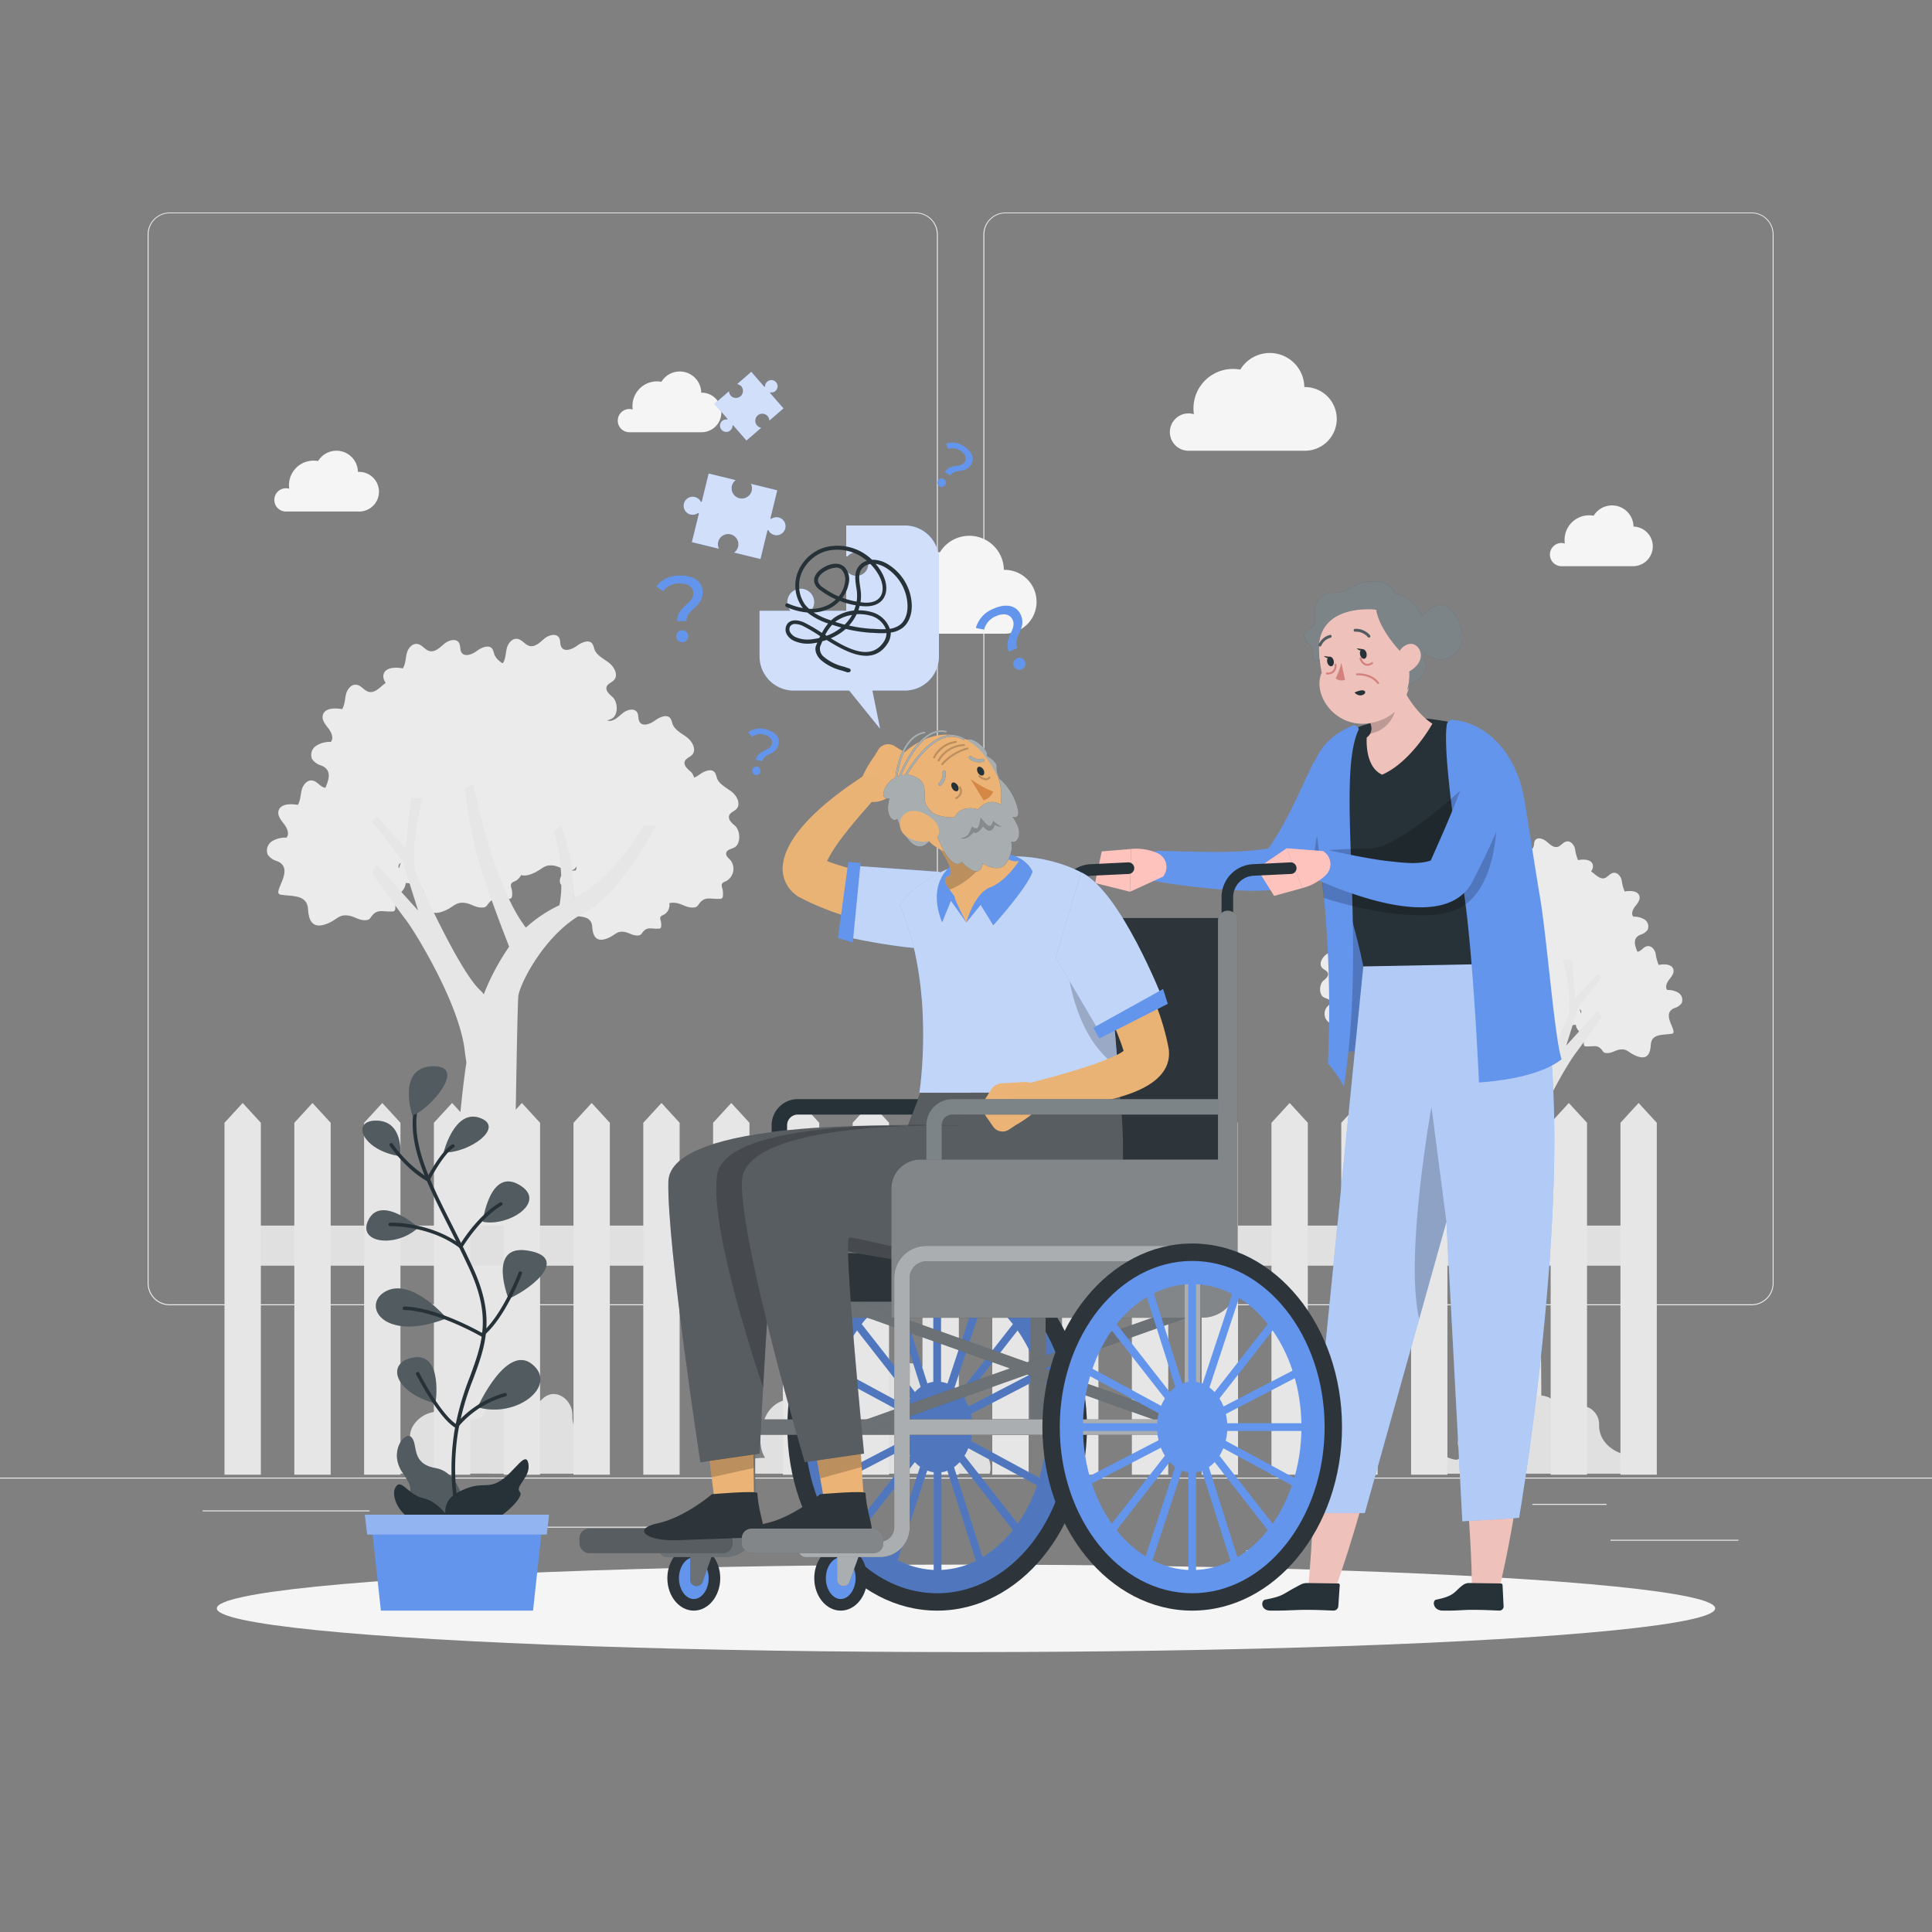 <svg xmlns="http://www.w3.org/2000/svg" viewBox="0 0 500 500"><rect x="0" y="0" width="500" height="500" fill="#808080" stroke="none"/><g id="freepik--background-complete--inject-1"><rect y="382.4" width="500" height="0.25" style="fill:#ebebeb"></rect><rect x="416.78" y="398.49" width="33.12" height="0.25" style="fill:#ebebeb"></rect><rect x="322.53" y="401.21" width="8.69" height="0.25" style="fill:#ebebeb"></rect><rect x="396.59" y="389.21" width="19.19" height="0.25" style="fill:#ebebeb"></rect><rect x="52.46" y="390.89" width="43.19" height="0.25" style="fill:#ebebeb"></rect><rect x="104.56" y="390.89" width="6.33" height="0.25" style="fill:#ebebeb"></rect><rect x="131.47" y="395.11" width="93.68" height="0.25" style="fill:#ebebeb"></rect><path d="M237,337.8H43.91a5.71,5.71,0,0,1-5.7-5.71V60.66A5.71,5.71,0,0,1,43.91,55H237a5.71,5.71,0,0,1,5.71,5.71V332.09A5.71,5.71,0,0,1,237,337.8ZM43.91,55.2a5.46,5.46,0,0,0-5.45,5.46V332.09a5.46,5.46,0,0,0,5.45,5.46H237a5.47,5.47,0,0,0,5.46-5.46V60.66A5.47,5.47,0,0,0,237,55.2Z" style="fill:#ebebeb"></path><path d="M453.31,337.8H260.21a5.72,5.72,0,0,1-5.71-5.71V60.66A5.72,5.72,0,0,1,260.21,55h193.1A5.71,5.71,0,0,1,459,60.66V332.09A5.71,5.71,0,0,1,453.31,337.8ZM260.21,55.2a5.47,5.47,0,0,0-5.46,5.46V332.09a5.47,5.47,0,0,0,5.46,5.46h193.1a5.47,5.47,0,0,0,5.46-5.46V60.66a5.47,5.47,0,0,0-5.46-5.46Z" style="fill:#ebebeb"></path><path d="M80,237.21a9.2,9.2,0,0,1-.28-1.88c-.23-3.89-4-3.28-7.11-3.8-2.47-.42,4.07-6.66-.91-8.67a4.43,4.43,0,0,1-2.41-1.68,2.83,2.83,0,0,1,1.09-3.45,6.57,6.57,0,0,1,3.78-.95c.81-1,.15-2.48-.63-3.49s-1.75-2.15-1.46-3.4c.45-1.87,3.08-1.94,5-1.58.7-1.13.68-2.55,1-3.84s1.37-2.64,2.69-2.48,2,1.56,3.24,1.85c1.42.33,2.65-.93,3.76-1.87s3.06-1.53,3.83-.29c.46.75.19,1.78.66,2.51.83,1.27,2.79.48,4-.42s3.16-1.71,4-.46a5.17,5.17,0,0,1,.47,1.3c.58,1.67,2.38,2.49,3.78,3.56s2.51,3.19,1.32,4.49c-.58.64-1.61.9-1.9,1.72-.36,1,.68,1.94,1.51,2.65,1.38,1.17,1.62,4.67-.2,5.63-.76.4-1.88.52-2.07,1.37s.6,1.34,1.11,1.92a3.62,3.62,0,0,1-1.11,5.38c-.44.21-1,.39-1.14.84a1.8,1.8,0,0,0,.11,1,5.14,5.14,0,0,1,.17,1.95.87.87,0,0,1-.23.61.91.91,0,0,1-.58.16c-2.63.12-3.9-.81-5.5,1.48a1.9,1.9,0,0,1-.55.58,1.63,1.63,0,0,1-.72.18c-1.81.15-3-1-4.64-1.19-2.29-.29-2.78.89-4.8,1.84C82.09,240.29,80.55,239.37,80,237.21Z" style="fill:#ebebeb"></path><path d="M110.22,233.94a9.2,9.2,0,0,1-.28-1.88c-.23-3.89-4-3.28-7.11-3.8-2.47-.42,4.07-6.66-.91-8.67a4.43,4.43,0,0,1-2.41-1.68,2.83,2.83,0,0,1,1.09-3.45,6.59,6.59,0,0,1,3.78-1c.81-1,.15-2.48-.63-3.49s-1.75-2.15-1.46-3.4c.45-1.88,3.08-1.94,5-1.58.7-1.13.68-2.55,1-3.84s1.37-2.65,2.69-2.48,2,1.56,3.24,1.84c1.42.34,2.65-.92,3.76-1.86s3.07-1.53,3.83-.29c.46.74.19,1.78.66,2.51.83,1.27,2.8.48,4-.42s3.16-1.71,4-.46a5.17,5.17,0,0,1,.47,1.3c.58,1.66,2.38,2.49,3.78,3.56s2.51,3.19,1.32,4.49c-.58.64-1.61.9-1.9,1.72-.36,1,.68,1.94,1.51,2.65,1.38,1.17,1.63,4.67-.19,5.63-.77.4-1.89.52-2.08,1.37s.6,1.34,1.11,1.92a3.62,3.62,0,0,1-1.11,5.38c-.44.21-1,.38-1.13.84a1.72,1.72,0,0,0,.1,1,5.35,5.35,0,0,1,.18,2,1,1,0,0,1-.24.61,1,1,0,0,1-.58.16c-2.63.12-3.9-.81-5.5,1.48a1.9,1.9,0,0,1-.55.58,1.6,1.6,0,0,1-.72.18c-1.81.15-3-1-4.64-1.19-2.29-.29-2.78.89-4.8,1.84C112.36,237,110.82,236.1,110.22,233.94Z" style="fill:#ebebeb"></path><path d="M113.14,214.66a9.2,9.2,0,0,1-.28-1.88c-.23-3.89-4-3.27-7.12-3.8-2.47-.42,4.08-6.66-.91-8.67a4.41,4.41,0,0,1-2.4-1.68,2.82,2.82,0,0,1,1.09-3.45,6.65,6.65,0,0,1,3.78-1c.81-1,.15-2.47-.64-3.48s-1.75-2.16-1.45-3.4c.45-1.88,3.08-1.95,5-1.59.7-1.13.69-2.55,1-3.84s1.37-2.64,2.69-2.48,2,1.56,3.23,1.85c1.42.33,2.65-.93,3.77-1.87s3.06-1.53,3.83-.29c.46.75.18,1.78.66,2.51.83,1.27,2.79.49,4-.41s3.16-1.72,4-.47a5.17,5.17,0,0,1,.47,1.3c.58,1.67,2.38,2.5,3.78,3.56s2.51,3.19,1.32,4.49c-.58.65-1.61.91-1.9,1.72-.37,1,.68,1.94,1.51,2.65,1.37,1.17,1.62,4.67-.2,5.63-.76.4-1.88.53-2.07,1.37s.6,1.34,1.11,1.92a3.63,3.63,0,0,1-1.11,5.39c-.44.21-1,.38-1.14.83a1.72,1.72,0,0,0,.11,1,5.58,5.58,0,0,1,.17,2,.87.87,0,0,1-.23.61.92.92,0,0,1-.58.17c-2.63.11-3.9-.82-5.5,1.47a1.91,1.91,0,0,1-.55.58,1.64,1.64,0,0,1-.73.18c-1.8.15-3-1-4.63-1.19-2.3-.29-2.78.89-4.8,1.84C115.28,217.74,113.74,216.82,113.14,214.66Z" style="fill:#ebebeb"></path><path d="M133.08,224.26a9.2,9.2,0,0,1-.28-1.87c-.23-3.9-4-3.28-7.11-3.81-2.48-.41,4.07-6.66-.92-8.67a4.36,4.36,0,0,1-2.4-1.68,2.83,2.83,0,0,1,1.09-3.45,6.73,6.73,0,0,1,3.78-.95c.81-1,.15-2.47-.64-3.48s-1.75-2.16-1.45-3.4c.45-1.88,3.08-1.95,5-1.58.71-1.14.69-2.56,1-3.85s1.37-2.64,2.69-2.48,2,1.56,3.23,1.85c1.43.33,2.66-.92,3.77-1.87s3.06-1.53,3.83-.28c.46.74.18,1.77.66,2.51.83,1.26,2.79.48,4-.42s3.16-1.72,4-.47a5.24,5.24,0,0,1,.47,1.31c.58,1.66,2.38,2.49,3.78,3.55s2.51,3.19,1.32,4.5c-.58.64-1.61.9-1.9,1.72-.37,1,.68,1.94,1.51,2.64,1.37,1.17,1.62,4.67-.2,5.63-.76.4-1.88.53-2.07,1.37s.6,1.34,1.11,1.92a3.63,3.63,0,0,1-1.11,5.39c-.44.21-1,.38-1.14.84a1.69,1.69,0,0,0,.11,1,5.35,5.35,0,0,1,.17,1.95.9.9,0,0,1-.23.62,1,1,0,0,1-.58.16c-2.63.12-3.9-.82-5.5,1.47a1.91,1.91,0,0,1-.55.58,1.63,1.63,0,0,1-.72.18c-1.81.15-3-1-4.64-1.19-2.29-.29-2.78.89-4.8,1.84C135.22,227.35,133.68,226.43,133.08,224.26Z" style="fill:#ebebeb"></path><path d="M153.23,219.83A9.2,9.2,0,0,1,153,218c-.23-3.89-3.95-3.28-7.11-3.81-2.47-.41,4.07-6.65-.91-8.66a4.43,4.43,0,0,1-2.41-1.68,2.83,2.83,0,0,1,1.09-3.45,6.59,6.59,0,0,1,3.78-.95c.81-1,.15-2.48-.63-3.49s-1.75-2.15-1.45-3.4c.45-1.88,3.07-1.94,5-1.58.7-1.13.68-2.55,1-3.84s1.37-2.65,2.69-2.49,2,1.57,3.24,1.85c1.42.34,2.65-.92,3.76-1.86s3.07-1.53,3.83-.29c.46.74.19,1.78.67,2.51.82,1.27,2.79.48,4-.42s3.16-1.71,4-.46a5.17,5.17,0,0,1,.47,1.3c.58,1.66,2.38,2.49,3.78,3.56s2.51,3.19,1.33,4.49c-.59.64-1.62.9-1.91,1.72-.36,1,.68,1.94,1.51,2.64,1.38,1.18,1.63,4.68-.19,5.64-.77.4-1.89.52-2.08,1.37s.6,1.34,1.11,1.92a3.61,3.61,0,0,1-1.11,5.38c-.43.21-1,.38-1.13.84a1.72,1.72,0,0,0,.1,1,5.33,5.33,0,0,1,.18,1.95.9.9,0,0,1-.24.61,1,1,0,0,1-.58.16c-2.63.12-3.89-.81-5.5,1.48a1.79,1.79,0,0,1-.55.58,1.74,1.74,0,0,1-.72.18c-1.81.15-3-1-4.64-1.19-2.29-.29-2.78.89-4.79,1.84C155.37,222.91,153.83,222,153.23,219.83Z" style="fill:#ebebeb"></path><path d="M153.5,241.39a7.92,7.92,0,0,1-.23-1.48c-.18-3.07-3.11-2.58-5.6-3-1.94-.32,3.21-5.24-.71-6.83a3.46,3.46,0,0,1-1.9-1.31,2.23,2.23,0,0,1,.86-2.72,5.28,5.28,0,0,1,3-.75c.64-.78.12-2-.5-2.74s-1.38-1.7-1.15-2.68c.36-1.48,2.43-1.53,3.92-1.25a10.86,10.86,0,0,0,.81-3c.27-1,1.07-2.09,2.12-2s1.58,1.23,2.54,1.46c1.12.26,2.09-.73,3-1.47s2.41-1.21,3-.23c.36.59.15,1.4.52,2,.66,1,2.2.38,3.16-.33s2.49-1.35,3.16-.37a4,4,0,0,1,.38,1c.45,1.31,1.87,2,3,2.8s2,2.51,1,3.54c-.46.5-1.27.71-1.5,1.35-.28.81.54,1.53,1.19,2.08,1.09.93,1.28,3.68-.15,4.44-.6.32-1.49.41-1.63,1.08s.47,1.05.87,1.51a2.85,2.85,0,0,1-.87,4.24c-.35.16-.77.3-.9.66a1.38,1.38,0,0,0,.08.8,4.21,4.21,0,0,1,.14,1.54.71.71,0,0,1-.19.48.77.77,0,0,1-.45.13c-2.07.09-3.07-.64-4.33,1.16a1.11,1.11,0,0,1-1,.6c-1.43.11-2.36-.77-3.66-.94-1.8-.23-2.18.7-3.77,1.45C155.18,243.81,154,243.09,153.5,241.39Z" style="fill:#ebebeb"></path><path d="M164.79,233.94a9.2,9.2,0,0,1-.28-1.88c-.24-3.89-3.95-3.28-7.12-3.8-2.47-.42,4.08-6.66-.91-8.67a4.41,4.41,0,0,1-2.4-1.68,2.83,2.83,0,0,1,1.08-3.45,6.62,6.62,0,0,1,3.79-1c.81-1,.15-2.48-.64-3.49s-1.75-2.15-1.45-3.4c.45-1.88,3.08-1.94,5-1.58.7-1.13.69-2.55,1-3.84s1.37-2.65,2.69-2.48,2,1.56,3.23,1.84c1.42.34,2.65-.92,3.77-1.86s3.06-1.53,3.83-.29c.46.74.18,1.78.66,2.51.83,1.27,2.79.48,4-.42s3.16-1.71,4-.46a5.17,5.17,0,0,1,.47,1.3c.58,1.66,2.37,2.49,3.78,3.56s2.51,3.19,1.32,4.49c-.58.64-1.61.9-1.9,1.72-.37,1,.68,1.94,1.51,2.65,1.37,1.17,1.62,4.67-.2,5.63-.76.4-1.88.52-2.07,1.37s.6,1.34,1.11,1.92a3.62,3.62,0,0,1-1.11,5.38c-.44.21-1,.38-1.14.84a1.73,1.73,0,0,0,.11,1,5.58,5.58,0,0,1,.17,2,.9.9,0,0,1-.24.61.93.93,0,0,1-.57.16c-2.63.12-3.9-.81-5.5,1.48a2,2,0,0,1-.55.58,1.67,1.67,0,0,1-.73.18c-1.8.15-3-1-4.64-1.19-2.29-.29-2.77.89-4.79,1.84C166.92,237,165.39,236.1,164.79,233.94Z" style="fill:#ebebeb"></path><path d="M133.08,200.55a9.2,9.2,0,0,1-.28-1.88c-.23-3.89-4-3.27-7.11-3.8-2.48-.42,4.07-6.66-.92-8.67a4.41,4.41,0,0,1-2.4-1.68,2.83,2.83,0,0,1,1.09-3.45,6.65,6.65,0,0,1,3.78-.95c.81-1,.15-2.48-.64-3.48s-1.75-2.16-1.45-3.41c.45-1.87,3.08-1.94,5-1.58.71-1.13.69-2.55,1-3.84s1.37-2.64,2.69-2.48,2,1.56,3.23,1.85c1.43.33,2.66-.93,3.77-1.87s3.06-1.53,3.83-.29c.46.75.18,1.78.66,2.51.83,1.27,2.79.48,4-.41s3.16-1.72,4-.47a5.17,5.17,0,0,1,.47,1.3c.58,1.67,2.38,2.49,3.78,3.56s2.51,3.19,1.32,4.49c-.58.64-1.61.91-1.9,1.72-.37,1,.68,1.94,1.51,2.65,1.37,1.17,1.62,4.67-.2,5.63-.76.4-1.88.53-2.07,1.37s.6,1.34,1.11,1.92a3.63,3.63,0,0,1-1.11,5.39c-.44.2-1,.38-1.14.83a1.72,1.72,0,0,0,.11,1,5.35,5.35,0,0,1,.17,1.95.87.87,0,0,1-.23.61.92.92,0,0,1-.58.17c-2.63.11-3.9-.82-5.5,1.47a1.91,1.91,0,0,1-.55.58,1.63,1.63,0,0,1-.72.18c-1.81.15-3-1-4.64-1.19-2.29-.29-2.78.89-4.8,1.84C135.22,203.63,133.68,202.71,133.08,200.55Z" style="fill:#ebebeb"></path><path d="M107.19,201.87a9.2,9.2,0,0,1-.28-1.87c-.23-3.9-4-3.28-7.11-3.81-2.48-.41,4.07-6.65-.91-8.67a4.38,4.38,0,0,1-2.41-1.67,2.84,2.84,0,0,1,1.09-3.46,6.73,6.73,0,0,1,3.78-.95c.81-1,.15-2.47-.64-3.48s-1.75-2.16-1.45-3.4c.45-1.88,3.08-1.95,5-1.58.71-1.14.69-2.56,1-3.85s1.37-2.64,2.69-2.48,2,1.56,3.23,1.85c1.43.33,2.66-.92,3.77-1.86s3.06-1.53,3.83-.29c.46.74.19,1.78.66,2.51.83,1.27,2.79.48,4-.42s3.16-1.71,4-.47a5.38,5.38,0,0,1,.47,1.31c.58,1.66,2.38,2.49,3.78,3.56s2.51,3.18,1.32,4.49c-.58.64-1.61.9-1.9,1.72-.37,1,.68,1.94,1.51,2.64,1.37,1.17,1.62,4.68-.2,5.63-.76.41-1.88.53-2.07,1.37s.6,1.34,1.11,1.92a3.63,3.63,0,0,1-1.11,5.39c-.44.21-1,.38-1.14.84a1.69,1.69,0,0,0,.11,1,5.16,5.16,0,0,1,.17,2,.9.9,0,0,1-.23.62,1,1,0,0,1-.58.16c-2.63.12-3.9-.81-5.5,1.47a1.91,1.91,0,0,1-.55.58,1.79,1.79,0,0,1-.72.19c-1.81.14-3-1-4.64-1.19-2.29-.3-2.78.89-4.8,1.83C109.33,205,107.79,204,107.19,201.87Z" style="fill:#ebebeb"></path><path d="M91.47,212.47a8.53,8.53,0,0,1-.29-1.88c-.23-3.89-4-3.28-7.11-3.8-2.47-.42,4.07-6.66-.91-8.67a4.37,4.37,0,0,1-2.4-1.68A2.81,2.81,0,0,1,81.84,193a6.59,6.59,0,0,1,3.78-1c.82-1,.15-2.48-.63-3.49s-1.75-2.15-1.45-3.4c.45-1.88,3.07-1.94,5-1.58.7-1.13.69-2.55,1-3.84s1.36-2.65,2.69-2.48,2,1.56,3.23,1.84c1.42.34,2.65-.92,3.76-1.86s3.07-1.53,3.83-.29c.46.74.19,1.78.67,2.51.82,1.27,2.79.48,4-.42s3.16-1.71,4-.46a5.19,5.19,0,0,1,.48,1.3c.57,1.67,2.37,2.49,3.77,3.56s2.51,3.19,1.33,4.49c-.59.64-1.62.9-1.91,1.72-.36,1,.68,1.94,1.51,2.65,1.38,1.17,1.63,4.67-.19,5.63-.77.4-1.89.52-2.07,1.37s.59,1.34,1.1,1.92a3.6,3.6,0,0,1-1.11,5.38c-.43.21-1,.39-1.13.84a1.71,1.71,0,0,0,.1,1,5.35,5.35,0,0,1,.18,2,.7.7,0,0,1-.82.77c-2.63.12-3.89-.81-5.5,1.48a1.79,1.79,0,0,1-.55.58,1.6,1.6,0,0,1-.72.18c-1.81.15-3-1-4.64-1.19-2.29-.29-2.78.89-4.79,1.84C93.6,215.55,92.06,214.63,91.47,212.47Z" style="fill:#ebebeb"></path><path d="M96.23,225.86s6.58,9.3,8.85,12.25,13.6,21.31,15.15,33.46c.16,1.3.32,2.42.48,3.39-4.87,32.2-4.11,91.09-3.94,101.18h15.45c.15-11.37,1.46-115.31,1.94-118.49.52-3.35,7-16.14,17-21.4s18.61-22.64,18.61-22.64h-3.18s-5.9,10.66-14.29,16.56a31.55,31.55,0,0,1-3.78,2.24,53.7,53.7,0,0,0-3.33-18.8l-1.72,1.59c2.32,9.49,2,15.57,1.31,19.07a34.48,34.48,0,0,0-8.68,5.8c-8.7-11.31-13.59-37.2-13.59-37.2l-2.23,1.22A130.44,130.44,0,0,0,123.11,220c1.63,6.7,6.43,19.32,8.66,25a59.86,59.86,0,0,0-6.58,12.35,4.56,4.56,0,0,0-.84-1C118.68,251.21,108,227,108,227c-2.58-5.63,1.36-20.41,1.36-20.41h-3l-1.33,12.93-7.49-8.16-1.36,1.13,7.94,10.21,4.08,12.93-10.66-11.8Z" style="fill:#e6e6e6"></path><path d="M427,271.89a6.7,6.7,0,0,0,.22-1.44c.17-3,3-2.52,5.45-2.92,1.9-.32-3.12-5.11.7-6.65a3.44,3.44,0,0,0,1.85-1.29,2.17,2.17,0,0,0-.84-2.65,5.17,5.17,0,0,0-2.9-.73c-.62-.76-.11-1.9.49-2.67s1.34-1.66,1.11-2.61c-.34-1.44-2.36-1.49-3.81-1.21a10.37,10.37,0,0,1-.79-2.95c-.26-1-1-2-2.06-1.91s-1.55,1.2-2.48,1.42c-1.09.26-2-.71-2.89-1.43s-2.35-1.17-2.94-.22c-.36.57-.14,1.36-.51,1.93-.64,1-2.14.36-3.08-.33s-2.42-1.31-3.08-.35a3.72,3.72,0,0,0-.36,1c-.44,1.27-1.82,1.91-2.9,2.73s-1.92,2.44-1,3.44c.45.5,1.24.7,1.47,1.32.27.79-.53,1.49-1.16,2-1.06.9-1.25,3.59.15,4.32.58.31,1.44.41,1.59,1s-.46,1-.85,1.48a2.77,2.77,0,0,0,.85,4.13c.33.16.75.29.87.64a1.32,1.32,0,0,1-.08.78,4.23,4.23,0,0,0-.14,1.5.71.71,0,0,0,.19.47.67.67,0,0,0,.44.12c2,.09,3-.62,4.22,1.14a1.47,1.47,0,0,0,.42.44,1.32,1.32,0,0,0,.56.14c1.38.11,2.29-.75,3.56-.91,1.75-.23,2.13.68,3.67,1.41C425.4,274.25,426.58,273.55,427,271.89Z" style="fill:#ebebeb"></path><path d="M403.81,269.38a6.7,6.7,0,0,0,.22-1.44c.18-3,3-2.52,5.46-2.92,1.89-.32-3.13-5.11.7-6.65a3.33,3.33,0,0,0,1.84-1.29,2.17,2.17,0,0,0-.83-2.65,5.19,5.19,0,0,0-2.9-.73c-.63-.76-.12-1.9.48-2.67s1.35-1.66,1.12-2.61c-.35-1.44-2.36-1.49-3.82-1.21a10.37,10.37,0,0,1-.79-3c-.26-1-1-2-2.06-1.91s-1.54,1.2-2.48,1.42-2-.71-2.89-1.43-2.35-1.17-2.94-.22c-.35.57-.14,1.36-.51,1.93-.63,1-2.14.36-3.07-.33s-2.43-1.31-3.09-.35a4.1,4.1,0,0,0-.36,1c-.44,1.27-1.82,1.91-2.89,2.73s-1.93,2.44-1,3.44c.45.5,1.24.7,1.46,1.32.28.79-.52,1.49-1.16,2-1,.9-1.25,3.59.15,4.32.59.31,1.45.41,1.59,1.05s-.46,1-.85,1.48a2.77,2.77,0,0,0,.85,4.13c.34.16.75.29.87.64a1.24,1.24,0,0,1-.08.78,4.23,4.23,0,0,0-.13,1.5.66.66,0,0,0,.18.47.68.68,0,0,0,.44.12c2,.09,3-.62,4.22,1.14a1.6,1.6,0,0,0,.42.44,1.36,1.36,0,0,0,.56.14c1.39.11,2.29-.75,3.56-.91,1.76-.23,2.13.68,3.68,1.41C402.17,271.74,403.36,271,403.81,269.38Z" style="fill:#ebebeb"></path><path d="M401.57,254.59a6.8,6.8,0,0,0,.22-1.44c.18-3,3-2.52,5.46-2.92,1.9-.32-3.12-5.11.7-6.65a3.38,3.38,0,0,0,1.84-1.29,2.17,2.17,0,0,0-.83-2.65,5.11,5.11,0,0,0-2.9-.73c-.63-.76-.12-1.9.48-2.67s1.35-1.66,1.12-2.61c-.35-1.44-2.36-1.49-3.82-1.21a10.69,10.69,0,0,1-.78-2.95c-.27-1-1.05-2-2.07-1.91s-1.54,1.2-2.48,1.42-2-.71-2.89-1.43-2.35-1.17-2.94-.22c-.35.57-.14,1.36-.51,1.92-.63,1-2.14.37-3.07-.32s-2.43-1.31-3.08-.35a3.74,3.74,0,0,0-.37,1c-.44,1.27-1.82,1.91-2.89,2.73s-1.93,2.44-1,3.44c.45.5,1.24.7,1.46,1.32.28.79-.52,1.49-1.16,2-1.05.9-1.24,3.59.15,4.32.59.31,1.45.41,1.59,1.05s-.46,1-.85,1.48a2.78,2.78,0,0,0,.85,4.13c.34.16.75.29.87.64a1.24,1.24,0,0,1-.08.78,4.23,4.23,0,0,0-.13,1.5.53.53,0,0,0,.63.59c2,.09,3-.62,4.22,1.13a1.3,1.3,0,0,0,.42.45,1.28,1.28,0,0,0,.55.14c1.39.11,2.29-.75,3.56-.91,1.76-.23,2.13.68,3.68,1.41C399.94,257,401.12,256.25,401.57,254.59Z" style="fill:#ebebeb"></path><path d="M386.28,262a7.31,7.31,0,0,0,.21-1.44c.18-3,3-2.51,5.46-2.92,1.9-.31-3.12-5.1.7-6.65a3.32,3.32,0,0,0,1.84-1.28,2.17,2.17,0,0,0-.83-2.65,5.11,5.11,0,0,0-2.9-.73c-.63-.76-.12-1.9.49-2.67s1.34-1.66,1.11-2.61c-.35-1.45-2.36-1.5-3.82-1.22a10.69,10.69,0,0,1-.78-2.95c-.27-1-1.05-2-2.07-1.9s-1.54,1.2-2.48,1.42-2-.71-2.89-1.43-2.35-1.18-2.94-.22c-.35.57-.14,1.36-.5,1.92-.64,1-2.15.37-3.08-.32s-2.43-1.31-3.08-.36a4.45,4.45,0,0,0-.37,1c-.44,1.28-1.82,1.92-2.89,2.73s-1.93,2.45-1,3.45c.45.49,1.24.69,1.46,1.32.28.79-.52,1.49-1.16,2-1.05.9-1.24,3.59.15,4.32.59.31,1.45.4,1.59,1.05s-.46,1-.85,1.47a2.79,2.79,0,0,0,.85,4.14c.34.16.75.29.88.64a1.41,1.41,0,0,1-.08.78,4,4,0,0,0-.14,1.5.72.72,0,0,0,.18.47.76.76,0,0,0,.45.12c2,.09,3-.62,4.22,1.13a1.39,1.39,0,0,0,.42.45,1.44,1.44,0,0,0,.55.14c1.39.11,2.3-.75,3.56-.92,1.76-.22,2.13.69,3.68,1.41C384.64,264.32,385.82,263.61,386.28,262Z" style="fill:#ebebeb"></path><path d="M370.81,258.55a6.7,6.7,0,0,0,.22-1.44c.18-3,3-2.51,5.46-2.92,1.89-.32-3.13-5.11.7-6.65a3.33,3.33,0,0,0,1.84-1.29,2.18,2.18,0,0,0-.83-2.65,5.1,5.1,0,0,0-2.9-.72c-.63-.76-.12-1.9.48-2.68s1.34-1.65,1.12-2.61c-.35-1.44-2.36-1.49-3.82-1.21a10.37,10.37,0,0,1-.79-2.95c-.26-1-1.05-2-2.06-1.9s-1.54,1.19-2.48,1.41-2-.7-2.89-1.43-2.35-1.17-2.94-.22c-.35.57-.14,1.37-.51,1.93-.63,1-2.14.37-3.07-.32s-2.43-1.32-3.09-.36a4.1,4.1,0,0,0-.36,1c-.44,1.28-1.82,1.91-2.9,2.73s-1.92,2.45-1,3.45c.45.49,1.24.69,1.46,1.32.28.78-.52,1.49-1.16,2-1.06.89-1.25,3.58.15,4.32.59.31,1.45.4,1.59,1.05s-.46,1-.85,1.47A2.77,2.77,0,0,0,353,254c.34.16.75.3.87.65a1.32,1.32,0,0,1-.08.78,4.15,4.15,0,0,0-.13,1.49.64.64,0,0,0,.18.47.69.69,0,0,0,.44.13c2,.09,3-.63,4.22,1.13a1.64,1.64,0,0,0,.42.45,1.35,1.35,0,0,0,.56.13c1.39.12,2.29-.75,3.56-.91,1.76-.22,2.13.68,3.68,1.41C369.17,260.92,370.35,260.21,370.81,258.55Z" style="fill:#ebebeb"></path><path d="M370.61,275.09a5.27,5.27,0,0,0,.17-1.13c.14-2.35,2.39-2,4.3-2.3,1.49-.25-2.46-4,.55-5.24a2.59,2.59,0,0,0,1.45-1,1.71,1.71,0,0,0-.65-2.09,4,4,0,0,0-2.29-.57c-.49-.6-.09-1.5.38-2.11s1.06-1.3.88-2.05c-.27-1.14-1.86-1.18-3-1a7.8,7.8,0,0,1-.62-2.32c-.21-.78-.83-1.6-1.63-1.5s-1.21.95-1.95,1.12-1.6-.56-2.28-1.13-1.85-.92-2.31-.17c-.28.45-.11,1.07-.4,1.52-.5.76-1.69.29-2.42-.26s-1.91-1-2.43-.28a3.38,3.38,0,0,0-.29.79c-.34,1-1.43,1.5-2.28,2.15s-1.51,1.93-.8,2.71c.36.39,1,.55,1.15,1s-.41,1.17-.91,1.6c-.83.71-1,2.82.12,3.4.46.24,1.14.32,1.25.83s-.36.81-.67,1.16a2.19,2.19,0,0,0,.67,3.25c.27.13.59.23.69.51a1,1,0,0,1-.07.61,3.38,3.38,0,0,0-.1,1.18.53.53,0,0,0,.14.37.62.62,0,0,0,.35.1c1.59.07,2.35-.49,3.32.89a1.23,1.23,0,0,0,.33.35,1,1,0,0,0,.44.11c1.09.09,1.81-.59,2.81-.72,1.38-.17,1.67.54,2.89,1.11C369.32,277,370.25,276.4,370.61,275.09Z" style="fill:#ebebeb"></path><path d="M362,269.38a7.43,7.43,0,0,0,.21-1.44c.18-3,3-2.52,5.46-2.92,1.9-.32-3.12-5.11.7-6.65a3.33,3.33,0,0,0,1.84-1.29,2.17,2.17,0,0,0-.83-2.65,5.19,5.19,0,0,0-2.9-.73c-.62-.76-.12-1.9.49-2.67s1.34-1.66,1.11-2.61c-.35-1.44-2.36-1.49-3.81-1.21a10.37,10.37,0,0,1-.79-3c-.26-1-1.05-2-2.07-1.91s-1.54,1.2-2.48,1.42-2-.71-2.89-1.43-2.35-1.17-2.94-.22c-.35.57-.14,1.36-.5,1.93-.64,1-2.14.36-3.08-.33s-2.42-1.31-3.08-.35a3.72,3.72,0,0,0-.36,1c-.45,1.27-1.83,1.91-2.9,2.73s-1.93,2.44-1,3.44c.45.5,1.24.7,1.46,1.32.28.79-.52,1.49-1.16,2-1.05.9-1.24,3.59.15,4.32.59.31,1.45.41,1.59,1.05s-.45,1-.84,1.48a2.77,2.77,0,0,0,.84,4.13c.34.16.75.29.88.64a1.32,1.32,0,0,1-.08.78,4,4,0,0,0-.14,1.5.53.53,0,0,0,.63.59c2,.09,3-.62,4.22,1.14a1.47,1.47,0,0,0,.42.44,1.28,1.28,0,0,0,.55.14c1.39.11,2.3-.75,3.56-.91,1.76-.23,2.13.68,3.68,1.41C360.31,271.74,361.49,271,362,269.38Z" style="fill:#ebebeb"></path><path d="M386.28,243.76a7.43,7.43,0,0,0,.21-1.44c.18-3,3-2.51,5.46-2.92,1.9-.32-3.12-5.11.7-6.65a3.33,3.33,0,0,0,1.84-1.29,2.17,2.17,0,0,0-.83-2.65,5.19,5.19,0,0,0-2.9-.73c-.63-.75-.12-1.89.49-2.67s1.34-1.65,1.11-2.61c-.35-1.44-2.36-1.49-3.82-1.21a10.69,10.69,0,0,1-.78-3c-.27-1-1.05-2-2.07-1.91s-1.54,1.2-2.48,1.42-2-.7-2.89-1.43-2.35-1.17-2.94-.22c-.35.57-.14,1.37-.5,1.93-.64,1-2.15.37-3.08-.32s-2.43-1.32-3.08-.36a4.12,4.12,0,0,0-.37,1c-.44,1.28-1.82,1.91-2.89,2.73s-1.93,2.45-1,3.45c.45.49,1.24.69,1.46,1.32.28.78-.52,1.48-1.16,2-1.05.9-1.24,3.59.15,4.33.59.31,1.45.4,1.59,1.05s-.46,1-.85,1.47a2.78,2.78,0,0,0,.85,4.13c.34.16.75.3.88.65a1.41,1.41,0,0,1-.08.78,3.94,3.94,0,0,0-.14,1.49.7.7,0,0,0,.18.47.77.77,0,0,0,.45.13c2,.09,3-.63,4.22,1.13a1.26,1.26,0,0,0,.42.44,1.15,1.15,0,0,0,.55.14c1.39.12,2.3-.75,3.56-.91,1.76-.22,2.13.68,3.68,1.41C384.64,246.13,385.82,245.42,386.28,243.76Z" style="fill:#ebebeb"></path><path d="M406.14,244.78a6.8,6.8,0,0,0,.22-1.44c.17-3,3-2.52,5.45-2.92,1.9-.32-3.12-5.11.7-6.66a3.38,3.38,0,0,0,1.85-1.28,2.17,2.17,0,0,0-.84-2.65,5.07,5.07,0,0,0-2.9-.73c-.62-.76-.11-1.9.49-2.67s1.34-1.66,1.11-2.61c-.34-1.44-2.36-1.5-3.81-1.22a10.3,10.3,0,0,1-.79-2.94c-.26-1-1.05-2-2.06-1.91s-1.55,1.2-2.48,1.42c-1.09.26-2-.71-2.89-1.43s-2.35-1.18-2.94-.22c-.35.57-.14,1.36-.51,1.92-.64,1-2.14.37-3.08-.32s-2.42-1.31-3.08-.35a4.1,4.1,0,0,0-.36,1c-.44,1.27-1.82,1.91-2.9,2.73s-1.92,2.44-1,3.44c.44.49,1.23.69,1.46,1.32.27.79-.53,1.49-1.16,2-1.06.9-1.25,3.59.15,4.32.58.31,1.44.41,1.59,1s-.46,1-.85,1.48a2.77,2.77,0,0,0,.85,4.13c.33.16.75.29.87.64a1.32,1.32,0,0,1-.08.78,4,4,0,0,0-.13,1.5.66.66,0,0,0,.18.47.67.67,0,0,0,.44.12c2,.09,3-.62,4.22,1.13a1.4,1.4,0,0,0,.42.45,1.32,1.32,0,0,0,.56.14c1.38.11,2.29-.75,3.56-.91,1.75-.23,2.13.68,3.68,1.41C404.5,247.14,405.68,246.44,406.14,244.78Z" style="fill:#ebebeb"></path><path d="M418.21,252.91a7.54,7.54,0,0,0,.21-1.44c.18-3,3-2.52,5.46-2.92,1.9-.32-3.12-5.11.7-6.66a3.32,3.32,0,0,0,1.84-1.28,2.17,2.17,0,0,0-.83-2.65,5.11,5.11,0,0,0-2.9-.73c-.62-.76-.12-1.9.49-2.67s1.34-1.66,1.11-2.61c-.35-1.44-2.36-1.5-3.82-1.22a10.69,10.69,0,0,1-.78-2.95c-.26-1-1.05-2-2.07-1.9s-1.54,1.2-2.48,1.42-2-.71-2.89-1.43-2.35-1.18-2.94-.22c-.35.57-.14,1.36-.5,1.92-.64,1-2.15.37-3.08-.32s-2.42-1.31-3.08-.36a4.45,4.45,0,0,0-.37,1c-.44,1.28-1.82,1.92-2.89,2.74s-1.93,2.44-1,3.44c.45.49,1.24.69,1.46,1.32.28.79-.52,1.49-1.16,2-1.05.9-1.24,3.59.15,4.32.59.31,1.45.4,1.59,1s-.46,1-.85,1.48a2.78,2.78,0,0,0,.85,4.13c.34.16.75.29.88.64a1.41,1.41,0,0,1-.08.78,4,4,0,0,0-.14,1.5.53.53,0,0,0,.63.59c2,.09,3-.62,4.22,1.13a1.3,1.3,0,0,0,.42.45,1.28,1.28,0,0,0,.55.14c1.39.11,2.3-.75,3.56-.91,1.76-.23,2.13.68,3.68,1.41C416.57,255.27,417.75,254.57,418.21,252.91Z" style="fill:#ebebeb"></path><path d="M414.55,263.18s-5.05,7.13-6.79,9.4-10.44,16.35-11.62,25.67c-.13,1-.25,1.86-.38,2.6,3.75,24.71,3.16,69.9,3,77.63H386.93c-.11-8.72-1.11-88.47-1.49-90.91s-5.34-12.38-13-16.41-14.27-17.38-14.27-17.38h2.44s4.52,8.18,11,12.71a24.22,24.22,0,0,0,2.9,1.71A40.87,40.87,0,0,1,377,253.78l1.31,1.22c-1.78,7.29-1.54,11.95-1,14.63a26.32,26.32,0,0,1,6.65,4.46c6.68-8.69,10.44-28.55,10.44-28.55l1.71.94a102.12,102.12,0,0,1-2.21,12.18c-1.25,5.14-4.93,14.81-6.65,19.21a45,45,0,0,1,5.05,9.47,3.69,3.69,0,0,1,.64-.77c4.35-3.94,12.53-22.52,12.53-22.52,2-4.32-1-15.66-1-15.66h2.28l1,9.92L413.5,252l1.05.87-6.09,7.83-3.13,9.92,8.17-9.05Z" style="fill:#e6e6e6"></path><path d="M157.63,381.39c.27-2.27.15-5.57-2.65-6.49-4.39-1.45-7-4.85-6.85-8.69s-4.47-7.58-7.93-4-3-2.77-7.62-4.32-8.54,2.21-7.27,5.64-3.3,5.58-8.75,2.66-11.46,2.39-10.31,6.55.21,4.62-3.24,3.23c-2.93-1.17-7.79,1.47-7.9,5.4Z" style="fill:#e0e0e0"></path><path d="M302.76,111.82a4.83,4.83,0,0,1,4.83-4.83,4.92,4.92,0,0,1,1.39.2A10.21,10.21,0,0,1,319.1,95.48a10.6,10.6,0,0,1,1.88.17,8.94,8.94,0,0,1,16.58,4.52h.15a8.24,8.24,0,1,1,0,16.48H307.45A4.82,4.82,0,0,1,302.76,111.82Z" style="fill:#f5f5f5"></path><path d="M225,159.12a4.83,4.83,0,0,1,4.83-4.83,4.52,4.52,0,0,1,1.38.21,10.45,10.45,0,0,1-.11-1.49,10.23,10.23,0,0,1,10.23-10.23,10.62,10.62,0,0,1,1.89.18,8.94,8.94,0,0,1,16.58,4.52H260A8.24,8.24,0,1,1,260,164H229.7A4.84,4.84,0,0,1,225,159.12Z" style="fill:#f5f5f5"></path><path d="M159.88,108.86a3,3,0,0,1,3.87-2.88,6.86,6.86,0,0,1-.07-.92A6.36,6.36,0,0,1,170,98.7a6.45,6.45,0,0,1,1.17.11,5.56,5.56,0,0,1,10.31,2.81h.09a5.12,5.12,0,1,1,0,10.24H162.8A3,3,0,0,1,159.88,108.86Z" style="fill:#f5f5f5"></path><path d="M71,129.36a3,3,0,0,1,3.86-2.87,7,7,0,0,1-.07-.92,6.36,6.36,0,0,1,6.36-6.36,6.45,6.45,0,0,1,1.17.11,5.56,5.56,0,0,1,10.31,2.81h.09a5.13,5.13,0,1,1,0,10.25H73.86A3,3,0,0,1,71,129.36Z" style="fill:#f5f5f5"></path><path d="M401.12,143.52a3,3,0,0,1,3-3,2.8,2.8,0,0,1,.86.13,5.65,5.65,0,0,1-.07-.93,6.36,6.36,0,0,1,6.36-6.36,6.45,6.45,0,0,1,1.17.11,5.56,5.56,0,0,1,10.31,2.81h.09a5.13,5.13,0,0,1,0,10.25H404A3,3,0,0,1,401.12,143.52Z" style="fill:#f5f5f5"></path><path d="M422.15,381.39c.16-1.93-.1-4.43-2.35-5.17-3.81-1.26-6.08-4.21-5.95-7.55s-3.88-6.59-6.89-3.46-2.61-2.4-6.62-3.75-7.42,1.92-6.32,4.9-2.86,4.85-7.6,2.31-10,2.08-9,5.69.19,4-2.81,2.81c-2.43-1-6.4,1.07-6.84,4.22Z" style="fill:#e0e0e0"></path><path d="M186.85,381.39h69.27c1-3.25-1.54-7.15-4.29-7.7-3.37-.68-6.76-6.61-6.92-10.39s-6.23-15.4-15.67-8.22-6.58,1.06-13.41-1-11.14,3.79-8.14,8.14c0,0-6.86-1.72-9.69,4.68s0,10.39,0,10.39S189.33,377.08,186.85,381.39Z" style="fill:#e0e0e0"></path><rect x="60.22" y="317.17" width="363.86" height="10.38" transform="translate(484.29 644.73) rotate(180)" style="fill:#e0e0e0"></rect><polygon points="419.37 381.65 428.78 381.65 428.78 290.58 424.07 285.45 419.37 290.58 419.37 381.65" style="fill:#e6e6e6"></polygon><polygon points="401.31 381.65 410.72 381.65 410.72 290.58 406.01 285.45 401.31 290.58 401.31 381.65" style="fill:#e6e6e6"></polygon><polygon points="383.24 381.65 392.65 381.65 392.65 290.58 387.95 285.45 383.24 290.58 383.24 381.65" style="fill:#e6e6e6"></polygon><polygon points="365.18 381.65 374.59 381.65 374.59 290.58 369.88 285.45 365.18 290.58 365.18 381.65" style="fill:#e6e6e6"></polygon><polygon points="347.12 381.65 356.53 381.65 356.53 290.58 351.82 285.45 347.12 290.58 347.12 381.65" style="fill:#e6e6e6"></polygon><polygon points="329.05 381.65 338.46 381.65 338.46 290.58 333.76 285.45 329.05 290.58 329.05 381.65" style="fill:#e6e6e6"></polygon><polygon points="310.99 381.65 320.4 381.65 320.4 290.58 315.69 285.45 310.99 290.58 310.99 381.65" style="fill:#e6e6e6"></polygon><polygon points="292.93 381.65 302.34 381.65 302.34 290.58 297.63 285.45 292.93 290.58 292.93 381.65" style="fill:#e6e6e6"></polygon><polygon points="274.86 381.65 284.27 381.65 284.27 290.58 279.57 285.45 274.86 290.58 274.86 381.65" style="fill:#e6e6e6"></polygon><polygon points="256.8 381.65 266.21 381.65 266.21 290.58 261.51 285.45 256.8 290.58 256.8 381.65" style="fill:#e6e6e6"></polygon><polygon points="238.74 381.65 248.15 381.65 248.15 290.58 243.44 285.45 238.74 290.58 238.74 381.65" style="fill:#e6e6e6"></polygon><polygon points="220.67 381.65 230.08 381.65 230.08 290.58 225.38 285.45 220.67 290.58 220.67 381.65" style="fill:#e6e6e6"></polygon><polygon points="202.61 381.65 212.02 381.65 212.02 290.58 207.32 285.45 202.61 290.58 202.61 381.65" style="fill:#e6e6e6"></polygon><polygon points="184.55 381.65 193.96 381.65 193.96 290.58 189.25 285.45 184.55 290.58 184.55 381.65" style="fill:#e6e6e6"></polygon><polygon points="166.48 381.65 175.89 381.65 175.89 290.58 171.19 285.45 166.48 290.58 166.48 381.65" style="fill:#e6e6e6"></polygon><polygon points="148.42 381.65 157.83 381.65 157.83 290.58 153.13 285.45 148.42 290.58 148.42 381.65" style="fill:#e6e6e6"></polygon><polygon points="130.36 381.65 139.77 381.65 139.77 290.58 135.06 285.45 130.36 290.58 130.36 381.65" style="fill:#e6e6e6"></polygon><polygon points="112.29 381.65 121.7 381.65 121.7 290.58 117 285.45 112.29 290.58 112.29 381.65" style="fill:#e6e6e6"></polygon><polygon points="94.23 381.65 103.64 381.65 103.64 290.58 98.94 285.45 94.23 290.58 94.23 381.65" style="fill:#e6e6e6"></polygon><polygon points="76.17 381.65 85.58 381.65 85.58 290.58 80.87 285.45 76.17 290.58 76.17 381.65" style="fill:#e6e6e6"></polygon><polygon points="58.1 381.65 67.51 381.65 67.51 290.58 62.81 285.45 58.1 290.58 58.1 381.65" style="fill:#e6e6e6"></polygon></g><g id="freepik--Shadow--inject-1"><ellipse id="freepik--path--inject-1" cx="250" cy="416.24" rx="193.89" ry="11.32" style="fill:#f5f5f5"></ellipse></g><g id="freepik--Plant--inject-1"><path d="M120.67,391.24s-1.39-10.17-7.9-11.29-4.54-6-6.23-7.93-6.13,3.71-2.33,9.15.69,3.73,2.33,8.79S121.26,399.67,120.67,391.24Z" style="fill:#263238"></path><path d="M120.67,391.24s-1.39-10.17-7.9-11.29-4.54-6-6.23-7.93-6.13,3.71-2.33,9.15.69,3.73,2.33,8.79S121.26,399.67,120.67,391.24Z" style="fill:#fff;isolation:isolate;opacity:0.2"></path><path d="M120.4,398.3A.46.46,0,0,1,120,398c0-.1-5-10.68-2.41-27.54a71.48,71.48,0,0,1,4-14.1c3.15-8.58,5.64-15.36,0-27.74-1.8-3.92-3.64-7.57-5.41-11.1-6.68-13.26-12-23.73-8-34.33a.45.45,0,0,1,.58-.27.46.46,0,0,1,.27.58c-3.79,10.24,1.41,20.55,8,33.62,1.78,3.53,3.63,7.19,5.43,11.13,5.84,12.72,3.17,20,.08,28.43a69.42,69.42,0,0,0-4,13.92c-2.56,16.56,2.29,26.91,2.33,27a.44.44,0,0,1-.21.6A.45.45,0,0,1,120.4,398.3Z" style="fill:#263238"></path><path d="M116.64,395.81s-4.2-6.34,1.87-9.59,7.28-.64,11-3,6.6-8,7.24-4.39-3.7,5.71-2.16,7.37S124.42,398.67,116.64,395.81Z" style="fill:#263238"></path><path d="M106.72,288.68s-4.1-12.46,5.22-12.72S111,287.35,106.72,288.68Z" style="fill:#263238"></path><path d="M114.82,298.25s2.77-11.32,9.39-8.93S121.41,298.46,114.82,298.25Z" style="fill:#263238"></path><path d="M103.59,299.23s1-9-6-9.21S93.68,297.77,103.59,299.23Z" style="fill:#263238"></path><path d="M108.26,317.67s-9.42-8.4-12.8-2.15S102.56,323.07,108.26,317.67Z" style="fill:#263238"></path><path d="M124.93,316.18s1.77-13.95,9.38-9.58S131.56,317.57,124.93,316.18Z" style="fill:#263238"></path><path d="M131.62,336.15s-5.61-14.1,4.82-12.51S139,332.72,131.62,336.15Z" style="fill:#263238"></path><path d="M115.61,341.17s-8.82-10.38-15.55-7.09S98.83,347.7,115.61,341.17Z" style="fill:#263238"></path><path d="M123.61,364.18s7.51-16.67,14.19-11.05S133.54,367.15,123.61,364.18Z" style="fill:#263238"></path><path d="M112.7,363.21s2-12.94-5.46-11.9S101.76,360.26,112.7,363.21Z" style="fill:#263238"></path><g style="isolation:isolate;opacity:0.2"><path d="M106.72,288.68s-4.1-12.46,5.22-12.72S111,287.35,106.72,288.68Z" style="fill:#fff"></path><path d="M114.82,298.25s2.77-11.32,9.39-8.93S121.41,298.46,114.82,298.25Z" style="fill:#fff"></path><path d="M103.59,299.23s1-9-6-9.21S93.68,297.77,103.59,299.23Z" style="fill:#fff"></path><path d="M108.26,317.67s-9.42-8.4-12.8-2.15S102.56,323.07,108.26,317.67Z" style="fill:#fff"></path><path d="M124.93,316.18s1.77-13.95,9.38-9.58S131.56,317.57,124.93,316.18Z" style="fill:#fff"></path><path d="M131.62,336.15s-5.61-14.1,4.82-12.51S139,332.72,131.62,336.15Z" style="fill:#fff"></path><path d="M115.61,341.17s-8.82-10.38-15.55-7.09S98.83,347.7,115.61,341.17Z" style="fill:#fff"></path><path d="M123.61,364.18s7.51-16.67,14.19-11.05S133.54,367.15,123.61,364.18Z" style="fill:#fff"></path><path d="M112.7,363.21s2-12.94-5.46-11.9S101.76,360.26,112.7,363.21Z" style="fill:#fff"></path></g><path d="M110.75,305.75a.46.46,0,0,1-.22-.06c-5.51-3.09-9.48-8.92-9.65-9.17a.44.44,0,0,1,.13-.62.43.43,0,0,1,.62.12,33,33,0,0,0,8.94,8.65c.85-1.56,3.88-6.94,6.41-8.46a.46.46,0,0,1,.62.16.45.45,0,0,1-.16.62c-2.69,1.61-6.25,8.45-6.29,8.51a.44.44,0,0,1-.27.23Z" style="fill:#263238"></path><path d="M119.29,323.05A.46.46,0,0,1,119,323c-7.84-5.92-17.87-5.67-18-5.68a.47.47,0,0,1-.47-.43.46.46,0,0,1,.44-.47c.1,0,10.11-.26,18.15,5.57,1-1.68,5.08-7.74,10.25-10.79a.45.45,0,1,1,.46.78c-5.71,3.36-10.15,10.82-10.2,10.89a.46.46,0,0,1-.3.22Z" style="fill:#263238"></path><path d="M124.73,345.92a.46.46,0,0,1-.22-.06c-.12-.07-11.58-6.66-19.87-6.82a.44.44,0,0,1-.44-.46.45.45,0,0,1,.46-.44c7.9.15,18.19,5.75,20,6.78,5.32-4.48,9.54-15.5,9.59-15.61a.45.45,0,0,1,.84.32c-.18.48-4.48,11.69-10.1,16.19A.46.46,0,0,1,124.73,345.92Z" style="fill:#263238"></path><path d="M118.09,369.57a.46.46,0,0,1-.22-.06c-4.33-2.48-9.93-13.34-10.17-13.8a.45.45,0,0,1,.81-.41c0,.11,5.41,10.5,9.48,13.22a25.74,25.74,0,0,1,12.59-8,.46.46,0,0,1,.57.3.45.45,0,0,1-.31.56,24.69,24.69,0,0,0-12.38,8.05A.44.44,0,0,1,118.09,369.57Z" style="fill:#263238"></path><path d="M117.29,394.3s-3.61-5.74-7.68-6.56-5.83-5.51-7.33-2.68S104.92,397.23,117.29,394.3Z" style="fill:#263238"></path><polygon points="98.57 416.83 137.95 416.83 140.59 392.54 95.94 392.54 98.57 416.83" style="fill:#6495ED"></polygon><polygon points="95.02 397.14 141.5 397.14 142.1 392 94.42 392 95.02 397.14" style="fill:#6495ED"></polygon><polygon points="95.02 397.14 141.5 397.14 142.1 392 94.42 392 95.02 397.14" style="fill:#fff;opacity:0.3"></polygon></g><g id="freepik--puzzle-pieces--inject-1"><path d="M198.6,137.31a.17.17,0,0,1,.14-.12.15.15,0,0,1,.16.08,2.33,2.33,0,1,0,.74-3,.17.17,0,0,1-.19,0,.15.15,0,0,1-.06-.17l1.76-7.21-6.81-1.67a2.61,2.61,0,0,1,.2,1.8,2.64,2.64,0,1,1-4.14-2.76l-7-1.71-1.76,7.22a.17.17,0,0,1-.14.12.16.16,0,0,1-.16-.08,2.38,2.38,0,0,0-1.51-1.18,2.33,2.33,0,1,0,.77,4.17.21.21,0,0,1,.19,0,.17.17,0,0,1,.06.18l-1.79,7.32,7,1.71a2.65,2.65,0,1,1,3.94,1l6.81,1.66Z" style="fill:#6495ED"></path><path d="M199.32,101.75a.13.13,0,0,1,0-.13.13.13,0,0,1,.12-.06,1.6,1.6,0,1,0-.85-2.8A1.58,1.58,0,0,0,198,100a.13.13,0,0,1-.08.1.11.11,0,0,1-.12,0l-3.37-3.87-3.65,3.18a1.88,1.88,0,0,1,1.1.6,1.83,1.83,0,0,1-2.76,2.4,1.79,1.79,0,0,1-.45-1.16l-3.76,3.27,3.37,3.87a.11.11,0,0,1,0,.12.11.11,0,0,1-.11.06,1.61,1.61,0,1,0,.84,2.81,1.64,1.64,0,0,0,.56-1.2.1.1,0,0,1,.07-.1.1.1,0,0,1,.12,0l3.42,3.93L197,110.7a1.83,1.83,0,0,1-.91-3.19,1.82,1.82,0,0,1,2.57.18,1.8,1.8,0,0,1,.45,1.17l3.65-3.18Z" style="fill:#6495ED"></path><path d="M198.6,137.31a.17.17,0,0,1,.14-.12.15.15,0,0,1,.16.08,2.33,2.33,0,1,0,.74-3,.17.17,0,0,1-.19,0,.15.15,0,0,1-.06-.17l1.76-7.21-6.81-1.67a2.61,2.61,0,0,1,.2,1.8,2.64,2.64,0,1,1-4.14-2.76l-7-1.71-1.76,7.22a.17.17,0,0,1-.14.12.16.16,0,0,1-.16-.08,2.38,2.38,0,0,0-1.51-1.18,2.33,2.33,0,1,0,.77,4.17.21.21,0,0,1,.19,0,.17.17,0,0,1,.06.18l-1.79,7.32,7,1.71a2.65,2.65,0,1,1,3.94,1l6.81,1.66Z" style="fill:#fff;opacity:0.7"></path><path d="M199.32,101.75a.13.13,0,0,1,0-.13.13.13,0,0,1,.12-.06,1.6,1.6,0,1,0-.85-2.8A1.58,1.58,0,0,0,198,100a.13.13,0,0,1-.08.1.11.11,0,0,1-.12,0l-3.37-3.87-3.65,3.18a1.88,1.88,0,0,1,1.1.6,1.83,1.83,0,0,1-2.76,2.4,1.79,1.79,0,0,1-.45-1.16l-3.76,3.27,3.37,3.87a.11.11,0,0,1,0,.12.11.11,0,0,1-.11.06,1.61,1.61,0,1,0,.84,2.81,1.64,1.64,0,0,0,.56-1.2.1.1,0,0,1,.07-.1.1.1,0,0,1,.12,0l3.42,3.93L197,110.7a1.83,1.83,0,0,1-.91-3.19,1.82,1.82,0,0,1,2.57.18,1.8,1.8,0,0,1,.45,1.17l3.65-3.18Z" style="fill:#fff;opacity:0.7"></path></g><g id="freepik--Symbols--inject-1"><path d="M262.08,160.43c-.63-1.42-2.24-1.87-4.23-1a5.16,5.16,0,0,0-3.17,3.52l-2.13-.43a7.5,7.5,0,0,1,4.62-5c3.18-1.43,5.9-.87,7,1.59,1.65,3.69-2.16,5.69-.86,8.58l-2.21,1C259.55,165.2,263.22,163,262.08,160.43Zm.32,12a1.56,1.56,0,1,1,2.07.78A1.52,1.52,0,0,1,262.4,172.41Z" style="fill:#6495ED"></path><path d="M179.42,153.56c0-1.55-1.32-2.6-3.5-2.57a5.15,5.15,0,0,0-4.31,2l-1.78-1.24a7.5,7.5,0,0,1,6.24-2.79c3.48-.05,5.76,1.54,5.79,4.23.06,4.05-4.23,4.37-4.19,7.54l-2.42,0C175.2,156.93,179.46,156.34,179.42,153.56ZM175,164.69a1.56,1.56,0,0,1,3.12-.05,1.56,1.56,0,0,1-3.12.05Z" style="fill:#6495ED"></path><path d="M242.78,124.33a1.1,1.1,0,1,1,.34,1.51A1.08,1.08,0,0,1,242.78,124.33Zm6.89-4.77c.59-.91.24-2-1-2.85a3.6,3.6,0,0,0-3.27-.51l-.57-1.41a5.27,5.27,0,0,1,4.72.77c2.05,1.32,2.76,3.13,1.75,4.71-1.53,2.38-4.15.92-5.35,2.78l-1.43-.91C245.91,119.9,248.62,121.2,249.67,119.56Z" style="fill:#6495ED"></path><path d="M194.7,199.22a1.09,1.09,0,0,1,2.11.55,1.09,1.09,0,0,1-2.11-.55Zm5.06-6.68c.28-1-.4-2-1.88-2.38a3.58,3.58,0,0,0-3.27.53l-1-1.17a5.28,5.28,0,0,1,4.73-.73c2.36.62,3.6,2.11,3.12,3.93-.71,2.74-3.66,2.17-4.22,4.31l-1.64-.42C196.29,194,199.27,194.42,199.76,192.54Z" style="fill:#6495ED"></path></g><g id="freepik--speech-bubble--inject-1"><path d="M243,144.87v25a8.84,8.84,0,0,1-8.84,8.85h-8.39l2,9.89-8-9.89H205.42a8.85,8.85,0,0,1-8.85-8.85V158.06h8a3.47,3.47,0,1,1,5.32,0H219v-9.88a.22.22,0,0,1,.14-.2.21.21,0,0,1,.23.05,3.1,3.1,0,0,0,2.29,1,3,3,0,0,0,0-6.09,3.09,3.09,0,0,0-2.29,1,.22.22,0,0,1-.23.06.23.23,0,0,1-.14-.2V136h15.13A8.84,8.84,0,0,1,243,144.87Z" style="fill:#6495ED"></path><path d="M243,144.87v25a8.84,8.84,0,0,1-8.84,8.85h-8.39l2,9.89-8-9.89H205.42a8.85,8.85,0,0,1-8.85-8.85V158.06h8a3.47,3.47,0,1,1,5.32,0H219v-9.88a.22.22,0,0,1,.14-.2.21.21,0,0,1,.23.05,3.1,3.1,0,0,0,2.29,1,3,3,0,0,0,0-6.09,3.09,3.09,0,0,0-2.29,1,.22.22,0,0,1-.23.06.23.23,0,0,1-.14-.2V136h15.13A8.84,8.84,0,0,1,243,144.87Z" style="fill:#fff;opacity:0.7"></path><path d="M219.45,174a.51.51,0,0,1-.17,0c-.45-.16-.92-.3-1.38-.45a13.2,13.2,0,0,1-5.44-2.73c-.94-.87-1.82-2.4-1.24-3.8.1-.24.2-.48.31-.72-.31.06-.61.11-.92.15a8.79,8.79,0,0,1-5.16-.62,4,4,0,0,1-1.86-1.72,2.57,2.57,0,0,1,.18-2.67c.82-1.06,2.45-1.18,4.36-.33a40.88,40.88,0,0,1,4.53,2.66l.06,0a13.86,13.86,0,0,1,1.61-2.41,17,17,0,0,1-5.4-2.85,16.71,16.71,0,0,1-5.41-1.42.5.5,0,0,1-.26-.65.5.5,0,0,1,.66-.26,16.13,16.13,0,0,0,3.87,1.18l-.26-.33a9.65,9.65,0,0,1-.86-9.42,10.89,10.89,0,0,1,7-6,12.8,12.8,0,0,1,12,3.25h.4a7.79,7.79,0,0,1,4,1.35,12.91,12.91,0,0,1,5.88,10c.16,2.72-.75,5.08-2.43,6.33a6.78,6.78,0,0,1-3,1.17,4.87,4.87,0,0,1-.82,2.84c-3.78,5.85-10.4,2.43-15.77-.93-.36.12-.72.23-1.09.33-.21.46-.4.92-.59,1.38a2.7,2.7,0,0,0,1,2.69,12.32,12.32,0,0,0,5.07,2.5l1.4.46a.5.5,0,0,1-.16,1ZM215,165.19c5,3.09,10.6,5.72,13.76.84a4,4,0,0,0,.66-2.19,25.94,25.94,0,0,1-3.66-.08l-.4,0a38.2,38.2,0,0,1-6.47-1A14.31,14.31,0,0,1,215,165.19Zm-9.2-3.7a1.47,1.47,0,0,0-1.24.51,1.54,1.54,0,0,0-.08,1.6,3.17,3.17,0,0,0,1.41,1.28,7.91,7.91,0,0,0,4.59.51,15.67,15.67,0,0,0,1.55-.27c.07-.16.15-.32.23-.48l-.14-.09a41.52,41.52,0,0,0-4.4-2.59A5,5,0,0,0,205.8,161.49Zm7.76,2.8.39.25a13.84,13.84,0,0,0,3.76-2.13l-1.23-.37-1.12-.35A12.51,12.51,0,0,0,213.56,164.29Zm6.16-2.4a36.75,36.75,0,0,0,5.71.84l.4,0a27.48,27.48,0,0,0,3.42.09l-.06-.18a5.85,5.85,0,0,0-3.82-3.28,11.26,11.26,0,0,0-3.67-.41A12.28,12.28,0,0,1,219.72,161.89Zm2.55-3.94a12.06,12.06,0,0,1,3.38.48,6.83,6.83,0,0,1,4.47,3.89,3.45,3.45,0,0,1,.14.42,5.75,5.75,0,0,0,2.59-1c1.4-1,2.16-3.08,2-5.46a11.92,11.92,0,0,0-5.42-9.23,7.33,7.33,0,0,0-2.83-1.13,13.06,13.06,0,0,1,1.15,1.51c1.73,2.65,2.1,5.36,1,7.26-.92,1.58-2.76,2.36-5.17,2.2-.37,0-.73-.05-1.09-.1a11.77,11.77,0,0,1-.36,1.15Zm-6.08,3,.59.19c.6.19,1.21.37,1.82.52a11,11,0,0,0,1.91-2.51,9.42,9.42,0,0,0-3.67,1.33C216.62,160.58,216.4,160.73,216.19,160.9Zm-5.57-2.39a19.23,19.23,0,0,0,4.47,2,8,8,0,0,1,1.21-.95A10.79,10.79,0,0,1,221,158a9.34,9.34,0,0,0,.46-1.35,20.6,20.6,0,0,1-4.15-1.15,9.28,9.28,0,0,1-2.55,1.93A10.5,10.5,0,0,1,210.62,158.51Zm-1.29-1a10,10,0,0,0,5-1,8,8,0,0,0,2-1.44,22.07,22.07,0,0,1-4-2.35,3.66,3.66,0,0,1-1.56-1.94c-.44-1.63.88-3.08,2.26-3.9,2.19-1.31,4.26-1.38,5.53-.19a4.7,4.7,0,0,1,1.08,4.27A8.75,8.75,0,0,1,218,154.7a20.71,20.71,0,0,0,3.69,1,9.15,9.15,0,0,0,.1-2.15c0-.54-.12-1.09-.2-1.64-.26-1.79-.53-3.63.51-5.17a4.31,4.31,0,0,1,2.24-1.61,11.68,11.68,0,0,0-10.45-2.52,9.89,9.89,0,0,0-6.32,5.41,8.58,8.58,0,0,0,.74,8.41A8.07,8.07,0,0,0,209.33,157.51Zm13.37-1.69c.32,0,.64.06,1,.09,2,.13,3.52-.48,4.24-1.71.9-1.54.53-3.92-1-6.21a13,13,0,0,0-1.69-2.07,3.43,3.43,0,0,0-2.3,1.36c-.83,1.22-.6,2.79-.35,4.46.09.58.17,1.16.21,1.72A9.86,9.86,0,0,1,222.7,155.82Zm-6.39-8.95a5.94,5.94,0,0,0-2.77.9c-1.06.63-2.1,1.69-1.81,2.78a3,3,0,0,0,1.19,1.4,21.08,21.08,0,0,0,4.14,2.37,7.69,7.69,0,0,0,1.59-3.5,3.86,3.86,0,0,0-.77-3.37A2.26,2.26,0,0,0,216.31,146.87Z" style="fill:#263238"></path></g><g id="freepik--character-2--inject-1"><polygon points="345.43 272.12 395.93 272.12 388.53 233.25 344.81 233.25 345.43 272.12" style="fill:#6495ED"></polygon><polygon points="345.43 272.12 395.93 272.12 388.53 233.25 344.81 233.25 345.43 272.12" style="isolation:isolate;opacity:0.2"></polygon><path d="M340,387.59c-.53,14.59-1.45,23.42-1.45,23.42l7,.29s3.61-9.89,7.26-23.18Z" style="fill:#eec1bb"></path><path d="M379.94,390.18c1,13.13,1,20.87,1,20.87l7,.41s2.16-8.61,4.1-20.58Z" style="fill:#eec1bb"></path><path d="M380.21,409.69l8.2.11a.44.44,0,0,1,.45.43l.27,5.51a1.07,1.07,0,0,1-1.07,1.08c-2.42-.08-3-.15-6-.19-3.56-.06-4.5.26-8.68.19-2.53,0-2.79-2.61-1.69-2.83,5-1,4.66-2.18,7-3.84A2.64,2.64,0,0,1,380.21,409.69Z" style="fill:#263238"></path><path d="M338.13,409.69l8.19.11a.38.38,0,0,1,.4.43l-.37,5.51a1.24,1.24,0,0,1-1.2,1.08c-2.41-.08-2.94-.15-6-.19-3.56-.06-6.21.26-10.38.19-2.53,0-2.49-2.61-1.36-2.83,5.11-1,4.18-1.33,9.08-3.84A3.56,3.56,0,0,1,338.13,409.69Z" style="fill:#263238"></path><path d="M352.83,250.11,338.66,391.57h14.55l21.12-75.39,4.12,77.54,14.69-.9s17.7-103.07,3.79-143.56S352.83,250.11,352.83,250.11Z" style="fill:#6495ED"></path><path d="M352.83,250.11,338.66,391.57h14.55l21.12-75.39,4.12,77.54,14.69-.9s17.7-103.07,3.79-143.56S352.83,250.11,352.83,250.11Z" style="fill:#fff;opacity:0.5"></path><path d="M350.71,203c-3.09,6.29-12,25.56-18.81,27-6,.91-11.2.47-17,.1-5.39-.48-10.63-1.12-16-2.06a4,4,0,0,1,.81-7.84c9.8.16,20.41.89,30-.83l-1.89.77c4.8-6.46,8.27-14.78,11.81-22.21,3.58-7.14,14.1-2.35,11,5Z" style="fill:#6495ED"></path><path d="M342.82,210.1c-.62.92-3.94,10.58-2.12,15.41,0,0,4.58-5,6.21-7.4S342.82,210.1,342.82,210.1Z" style="opacity:0.2"></path><path d="M350.93,188.39c9.37-3.62,16.77-3.08,26.41-1.12,6.22,1.26,12.19,7.49,12.92,15.44,2.34,25.46,2.95,29.44,6.67,46.55l-44.1.85c-3.7-18.45-10.55-31.86-11.82-49.09C340.56,194.85,346.49,190.1,350.93,188.39Z" style="fill:#263238"></path><path d="M370.71,187.28s-5.47,9.92-13,13.2c-4.61-2-4-9.6-4-9.6a3.37,3.37,0,0,0,.9-1c.93-1.65-.16-3.72-1.81-5.4l8-6.31,1.79-1.41C363.89,180.58,367.58,185.38,370.71,187.28Z" style="fill:#eec1bb"></path><path d="M361,184.19a8.23,8.23,0,0,1-6.37,5.68c.93-1.65-.16-3.72-1.81-5.4l8-6.31A18.94,18.94,0,0,1,361,184.19Z" style="opacity:0.2"></path><path d="M404.15,274.13c-6.73,5.39-21.4,6-21.4,6s-1.44-33.28-4-49.89c-.53-3.35-1-6.74-1.53-10.1-2-14-3.54-27.45-2.81-32.43a1.48,1.48,0,0,1,1.59-1.4c8.68.71,16.43,8.51,18.5,20.64.19,1.17.42,2.49.65,3.92.95,6,2.18,14,3.5,21.94C400.42,243.64,402.4,269.24,404.15,274.13Z" style="fill:#6495ED"></path><path d="M351.62,188.83c.25-.52-1-1.26-1.47-1.06-8.83,3.52-11.49,10.79-10.84,16.67,1.39,12.57,5.89,35.92,4.37,70.81a31,31,0,0,1,4.13,5.93C353.9,241.9,345.56,201.57,351.62,188.83Z" style="fill:#6495ED"></path><path d="M301.05,226.84l-8.61,3.95.27-11.08a13.88,13.88,0,0,1,6.84,1.07,3.93,3.93,0,0,1,1.77,5.61Z" style="fill:#ffc3bd"></path><polygon points="283.4 228.53 285.13 220.34 292.71 219.71 292.44 230.78 283.4 228.53" style="fill:#ffc3bd"></polygon><path d="M349.93,157.41c-8.22,2.23-9.68,7.36-8,16,0,.22.13.66.13.66-2.88,6.38,5.17,16.85,16.05,12C371.65,180,363.6,153.71,349.93,157.41Z" style="fill:#eec1bb"></path><path d="M347.14,171.51a18.25,18.25,0,0,1-1.47,4.06,2.33,2.33,0,0,0,2.42.34Z" style="fill:#d4827d"></path><path d="M352,169.47c.17.68.67,1.14,1.13,1s.68-.75.52-1.43-.67-1.15-1.13-1S351.83,168.79,352,169.47Z" style="fill:#263238"></path><path d="M352.71,168l-1.62-.21S352.13,168.87,352.71,168Z" style="fill:#263238"></path><path d="M343.5,171.41c.17.68.67,1.14,1.13,1s.68-.76.52-1.44-.67-1.14-1.13-1S343.34,170.73,343.5,171.41Z" style="fill:#263238"></path><path d="M344.22,170l-1.62-.22S343.64,170.81,344.22,170Z" style="fill:#263238"></path><path d="M373.74,156.66c-2-.6-4.3,1.29-5.87,2.91a2.44,2.44,0,0,0-.1-.24,9.59,9.59,0,0,0-6.77-5.77c-1.36-3.07-4.35-3.35-7.33-3s-4.56,2.91-8.27,2.84a4.68,4.68,0,0,0-5.16,4.37c-.15,1.8,1.13,3.74-1.39,4.95s-.83,3.33.23,4.39.77.76.59,2.53c-.13,1.22,1,1.46,1.7,1.48.2.72.37,1.15.37,1.15-.09-.39-.16-.78-.22-1.15-2.61-15.52,14.66-13.37,14.66-13.37.83,5.38,6.5,11.1,6.5,11.1,2.51,2.55,2.21,6.38,1.84,8.38a11.89,11.89,0,0,1-.33,1.32,9.24,9.24,0,0,0,.89-1.57c5.39-2.65,3.8-5.51,3.35-6.49a3.74,3.74,0,0,1,.05-1.55c1.72,1.36,4.67,2.85,7.75.56C381,165.94,377,157.67,373.74,156.66Z" style="fill:#263238"></path><path d="M354.22,172.27a1.86,1.86,0,0,1-.94-.06,2.76,2.76,0,0,1-1.43-1.74.24.24,0,0,1,.17-.31.26.26,0,0,1,.31.17,2.32,2.32,0,0,0,1.12,1.41,1.73,1.73,0,0,0,1.53-.35.24.24,0,0,1,.34.07.25.25,0,0,1-.06.35A3,3,0,0,1,354.22,172.27Z" style="fill:#d4827d"></path><path d="M344.2,174.49a3.64,3.64,0,0,1-.83.06.25.25,0,0,1-.24-.26.26.26,0,0,1,.26-.24,2,2,0,0,0,1.61-.54,2,2,0,0,0,.38-1.47.25.25,0,0,1,.21-.29.25.25,0,0,1,.28.21,2.45,2.45,0,0,1-.49,1.88A2.08,2.08,0,0,1,344.2,174.49Z" style="fill:#d4827d"></path><path d="M356.67,177a.25.25,0,0,1-.25-.09c-1.77-2.38-5.19-2.14-5.22-2.14a.25.25,0,1,1,0-.5c.15,0,3.72-.26,5.66,2.34a.25.25,0,0,1-.05.35Z" style="fill:#d4827d"></path><g style="opacity:0.4"><path d="M373.74,156.66c-2-.6-4.3,1.29-5.87,2.91a2.44,2.44,0,0,0-.1-.24,9.59,9.59,0,0,0-6.77-5.77c-1.36-3.07-4.35-3.35-7.33-3s-4.56,2.91-8.27,2.84a4.68,4.68,0,0,0-5.16,4.37c-.15,1.8,1.13,3.74-1.39,4.95s-.83,3.33.23,4.39.77.76.59,2.53c-.13,1.22,1,1.46,1.7,1.48.2.72.37,1.15.37,1.15-.09-.39-.16-.78-.22-1.15-2.61-15.52,14.66-13.37,14.66-13.37.83,5.38,6.5,11.1,6.5,11.1,2.51,2.55,2.21,6.38,1.84,8.38a11.89,11.89,0,0,1-.33,1.32,9.24,9.24,0,0,0,.89-1.57c5.39-2.65,3.8-5.51,3.35-6.49a3.74,3.74,0,0,1,.05-1.55c1.72,1.36,4.67,2.85,7.75.56C381,165.94,377,157.67,373.74,156.66Z" style="fill:#fff"></path></g><path d="M361.81,171a3.74,3.74,0,0,1,3-4.35c2.63-.42,5.26,4.49-.74,7.46C363.2,174.49,362.44,173.74,361.81,171Z" style="fill:#eec1bb"></path><path d="M354.32,165a.37.37,0,0,1-.33-.15,4.08,4.08,0,0,0-3.28-1.38.36.36,0,0,1-.38-.34.35.35,0,0,1,.33-.38h0a4.8,4.8,0,0,1,3.92,1.69.38.38,0,0,1-.09.51A.28.28,0,0,1,354.32,165Z" style="fill:#263238"></path><g style="opacity:0.2"><path d="M354.32,165a.37.37,0,0,1-.33-.15,4.08,4.08,0,0,0-3.28-1.38.36.36,0,0,1-.38-.34.35.35,0,0,1,.33-.38h0a4.8,4.8,0,0,1,3.92,1.69.38.38,0,0,1-.09.51A.28.28,0,0,1,354.32,165Z" style="fill:#fff"></path></g><path d="M341.85,167.21a.36.36,0,0,1-.55-.45,4.34,4.34,0,0,1,2.91-2.44.36.36,0,1,1,.11.72,3.61,3.61,0,0,0-2.37,2.05A.4.4,0,0,1,341.85,167.21Z" style="fill:#263238"></path><g style="opacity:0.2"><path d="M341.85,167.21a.36.36,0,0,1-.55-.45,4.34,4.34,0,0,1,2.91-2.44.36.36,0,1,1,.11.72,3.61,3.61,0,0,0-2.37,2.05A.4.4,0,0,1,341.85,167.21Z" style="fill:#fff"></path></g><path d="M350.55,179.21s2.08-1,2.66-.33S351.9,180.76,350.55,179.21Z" style="fill:#263238"></path><path d="M374.33,316.18l-3.87-29.71s-7,38.72-3.18,54.85Z" style="opacity:0.2"></path><path d="M341.26,220.23a124.62,124.62,0,0,1,13.06-.59c7.86,0,25-16.33,25-16.33l8.06,8.42s.38,20.11-11.35,24-33.43-3.34-33.43-3.34Z" style="isolation:isolate;opacity:0.2"></path><path d="M391.59,201.75c-2,9.39-6.27,18.15-10.64,26.61-6.76,12.53-30,3.71-39.9-.58a4.14,4.14,0,0,1,2.61-7.81c4.83,1.08,9.88,2.12,14.71,2.79,4,.4,8.45,1.17,12.07-.11.16-.09.19-.15.1-.09a1.43,1.43,0,0,0-.41.47c3.42-7.7,7-15.67,9.58-23.56,1.77-7.81,13.12-5.65,11.88,2.28Z" style="fill:#6495ED"></path><path d="M342.44,220.26l-9.44-.73,4.07,10.3a13.79,13.79,0,0,0,6.05-3.36,3.93,3.93,0,0,0-.27-5.88Z" style="fill:#ffc3bd"></path><polygon points="325.3 224.77 329.74 231.85 337.07 229.83 333 219.53 325.3 224.77" style="fill:#ffc3bd"></polygon></g><g id="freepik--character-1--inject-1"><path d="M179.55,400.05c-3.77,0-6.84,3.77-6.84,8.39s3.07,8.39,6.84,8.39,6.85-3.76,6.85-8.39S183.33,400.05,179.55,400.05Z" style="fill:#2e353a"></path><path d="M179.55,413.83c-2.08,0-3.84-2.47-3.84-5.39s1.76-5.39,3.84-5.39,3.85,2.47,3.85,5.39S181.64,413.83,179.55,413.83Z" style="fill:#6495ED"></path><path d="M178.62,408.85v-9.48h6.79l-3.57,10a1.65,1.65,0,0,1-1.56,1.11h0A1.66,1.66,0,0,1,178.62,408.85Z" style="fill:#2e353a"></path><path d="M178.62,408.85v-9.48h6.79l-3.57,10a1.65,1.65,0,0,1-1.56,1.11h0A1.66,1.66,0,0,1,178.62,408.85Z" style="fill:#fff;opacity:0.3"></path><path d="M203.7,305.81h-4V291.22a6.78,6.78,0,0,1,6.77-6.77h71.14v4H206.47a2.77,2.77,0,0,0-2.77,2.77Z" style="fill:#263238"></path><path d="M242.54,416.83c-21.38,0-38.77-21.31-38.77-47.5s17.39-47.51,38.77-47.51,38.77,21.31,38.77,47.51S263.91,416.83,242.54,416.83Zm0-90c-18.62,0-33.77,19.07-33.77,42.51s15.15,42.5,33.77,42.5,33.77-19.07,33.77-42.5S261.16,326.82,242.54,326.82Z" style="fill:#2e353a"></path><path d="M242.54,326.32c-18.9,0-34.27,19.29-34.27,43s15.37,43,34.27,43,34.27-19.29,34.27-43S261.43,326.32,242.54,326.32Zm7.06,35.59,13.75-17.59a39.63,39.63,0,0,1,5.16,10.4L250.64,364A12.62,12.62,0,0,0,249.6,361.91Zm-6.06-4.28V332.35a22.44,22.44,0,0,1,9.32,2.54l-7.66,23.18A7.26,7.26,0,0,0,243.54,357.63Zm-2,0a7.42,7.42,0,0,0-1.54.4l-7.4-23.34a22.55,22.55,0,0,1,8.94-2.34Zm-7,6.21-17.75-9.61a39.67,39.67,0,0,1,5-9.91l13.75,17.59A12.93,12.93,0,0,0,234.49,363.84Zm-.63,1.93a15,15,0,0,0-.38,2.56H214.29a46.92,46.92,0,0,1,1.83-12.16Zm-.38,4.56a14.34,14.34,0,0,0,.35,2.39L216,382a46.88,46.88,0,0,1-1.69-11.66Zm1,4.33a13.46,13.46,0,0,0,1,2.08l-13.75,17.59a39.92,39.92,0,0,1-5.15-10.4Zm7.11,6.36V406.3a22.53,22.53,0,0,1-9.33-2.54l7.66-23.18A7.34,7.34,0,0,0,241.54,381Zm2,0a6.76,6.76,0,0,0,1.53-.4l7.4,23.35a22.66,22.66,0,0,1-8.93,2.33Zm7-6.21,17.76,9.61a39.7,39.7,0,0,1-5,9.91L249.6,376.74A12,12,0,0,0,250.58,374.81Zm.63-1.93a15.07,15.07,0,0,0,.39-2.55h19.19A46.91,46.91,0,0,1,269,382.48Zm.39-4.55a15.41,15.41,0,0,0-.35-2.4l17.85-9.27a47.36,47.36,0,0,1,1.69,11.67Zm10.51-25.67-13.76,17.61a9.14,9.14,0,0,0-1.37-1.21l7.66-23.17A29.6,29.6,0,0,1,262.11,342.66Zm-31.3-7,7.4,23.3a9.51,9.51,0,0,0-1.48,1.3L223,342.66A29.35,29.35,0,0,1,230.81,335.67ZM223,396l13.76-17.61a9.07,9.07,0,0,0,1.36,1.21l-7.65,23.17A29.43,29.43,0,0,1,223,396Zm31.29,7-7.39-23.31a9.51,9.51,0,0,0,1.48-1.3L262.11,396A29.6,29.6,0,0,1,254.26,403Z" style="fill:#6495ED"></path><g style="isolation:isolate;opacity:0.2"><path d="M242.54,326.32c-18.9,0-34.27,19.29-34.27,43s15.37,43,34.27,43,34.27-19.29,34.27-43S261.43,326.32,242.54,326.32Zm7.06,35.59,13.75-17.59a39.63,39.63,0,0,1,5.16,10.4L250.64,364A12.62,12.62,0,0,0,249.6,361.91Zm-6.06-4.28V332.35a22.44,22.44,0,0,1,9.32,2.54l-7.66,23.18A7.26,7.26,0,0,0,243.54,357.63Zm-2,0a7.42,7.42,0,0,0-1.54.4l-7.4-23.34a22.55,22.55,0,0,1,8.94-2.34Zm-7,6.21-17.75-9.61a39.67,39.67,0,0,1,5-9.91l13.75,17.59A12.93,12.93,0,0,0,234.49,363.84Zm-.63,1.93a15,15,0,0,0-.38,2.56H214.29a46.92,46.92,0,0,1,1.83-12.16Zm-.38,4.56a14.34,14.34,0,0,0,.35,2.39L216,382a46.88,46.88,0,0,1-1.69-11.66Zm1,4.33a13.46,13.46,0,0,0,1,2.08l-13.75,17.59a39.92,39.92,0,0,1-5.15-10.4Zm7.11,6.36V406.3a22.53,22.53,0,0,1-9.33-2.54l7.66-23.18A7.34,7.34,0,0,0,241.54,381Zm2,0a6.76,6.76,0,0,0,1.53-.4l7.4,23.35a22.66,22.66,0,0,1-8.93,2.33Zm7-6.21,17.76,9.61a39.7,39.7,0,0,1-5,9.91L249.6,376.74A12,12,0,0,0,250.58,374.81Zm.63-1.93a15.07,15.07,0,0,0,.39-2.55h19.19A46.91,46.91,0,0,1,269,382.48Zm.39-4.55a15.41,15.41,0,0,0-.35-2.4l17.85-9.27a47.36,47.36,0,0,1,1.69,11.67Zm10.51-25.67-13.76,17.61a9.14,9.14,0,0,0-1.37-1.21l7.66-23.17A29.6,29.6,0,0,1,262.11,342.66Zm-31.3-7,7.4,23.3a9.51,9.51,0,0,0-1.48,1.3L223,342.66A29.35,29.35,0,0,1,230.81,335.67ZM223,396l13.76-17.61a9.07,9.07,0,0,0,1.36,1.21l-7.65,23.17A29.43,29.43,0,0,1,223,396Zm31.29,7-7.39-23.31a9.51,9.51,0,0,0,1.48-1.3L262.11,396A29.6,29.6,0,0,1,254.26,403Z"></path></g><path d="M268.6,322.44H199.69a8.28,8.28,0,0,0-8.26,8.27v64.57a3.7,3.7,0,0,1-3.7,3.7H172.6a2,2,0,0,0,0,4h15.13a7.71,7.71,0,0,0,7.7-7.7V371.33H268.6a2,2,0,0,0,2-2V324.44A2,2,0,0,0,268.6,322.44Zm-2,44.89H195.43V330.71a4.27,4.27,0,0,1,4.26-4.27H266.6Z" style="fill:#2e353a"></path><path d="M268.6,322.44H199.69a8.28,8.28,0,0,0-8.26,8.27v64.57a3.7,3.7,0,0,1-3.7,3.7H172.6a2,2,0,0,0,0,4h15.13a7.71,7.71,0,0,0,7.7-7.7V371.33H268.6a2,2,0,0,0,2-2V324.44A2,2,0,0,0,268.6,322.44Zm-2,44.89H195.43V330.71a4.27,4.27,0,0,1,4.26-4.27H266.6Z" style="fill:#fff;opacity:0.3"></path><path d="M273.22,235.68V300.1h-77a7.51,7.51,0,0,0-7.52,7.51V341H269.2a9.09,9.09,0,0,0,9.09-9.1V235.68Z" style="fill:#2e353a"></path><path d="M273.22,235.68V300.1h-77a7.51,7.51,0,0,0-7.52,7.51V341H269.2a9.09,9.09,0,0,0,9.09-9.1V235.68Z" style="fill:#fff;opacity:0.3"></path><path d="M195.37,324.32H301.7a0,0,0,0,1,0,0V339a0,0,0,0,1,0,0H187.78a0,0,0,0,1,0,0v-7A7.59,7.59,0,0,1,195.37,324.32Z" style="fill:#2e353a"></path><path d="M309.24,336.88H187.64a2.08,2.08,0,0,0-2.08,2.08h0a2.08,2.08,0,0,0,2.08,2.08h121.6a2.07,2.07,0,0,0,2.07-2h0A2.07,2.07,0,0,0,309.24,336.88Z" style="fill:#2e353a"></path><path d="M309.24,336.88H187.64a2.08,2.08,0,0,0-2.08,2.08h0a2.08,2.08,0,0,0,2.08,2.08h121.6a2.07,2.07,0,0,0,2.07-2h0A2.07,2.07,0,0,0,309.24,336.88Z" style="fill:#fff;opacity:0.3"></path><path d="M275,237.59h42.64a0,0,0,0,1,0,0v86.09a13.2,13.2,0,0,1-13.2,13.2H275a0,0,0,0,1,0,0V237.59A0,0,0,0,1,275,237.59Z" style="fill:#2e353a"></path><rect x="149.97" y="395.6" width="39.63" height="6.36" rx="2.48" style="fill:#2e353a"></rect><rect x="149.97" y="395.6" width="39.63" height="6.36" rx="2.48" style="fill:#fff;opacity:0.2"></rect><path d="M309,367.91l-38.71-13.77L309,340.37a1.5,1.5,0,0,0-1-2.83l-42.17,15-42.18-15a1.5,1.5,0,0,0-1,2.83l38.7,13.77-38.7,13.77a1.5,1.5,0,0,0,.5,2.92,1.43,1.43,0,0,0,.5-.09l42.18-15,42.17,15a1.49,1.49,0,0,0,1.92-.91A1.5,1.5,0,0,0,309,367.91Z" style="fill:#2e353a"></path><path d="M309,367.91l-38.71-13.77L309,340.37a1.5,1.5,0,0,0-1-2.83l-42.17,15-42.18-15a1.5,1.5,0,0,0-1,2.83l38.7,13.77-38.7,13.77a1.5,1.5,0,0,0,.5,2.92,1.43,1.43,0,0,0,.5-.09l42.18-15,42.17,15a1.49,1.49,0,0,0,1.92-.91A1.5,1.5,0,0,0,309,367.91Z" style="fill:#fff;opacity:0.3"></path><path d="M275.64,245.19a1.5,1.5,0,0,1-1.5-1.5V232.2a8.55,8.55,0,0,1,8.15-8.55l9.68-.47a1.5,1.5,0,1,1,.14,3l-9.68.46a5.56,5.56,0,0,0-5.29,5.56v11.49A1.5,1.5,0,0,1,275.64,245.19Z" style="fill:#263238"></path><path d="M217.58,400.05c-3.78,0-6.85,3.77-6.85,8.39s3.07,8.39,6.85,8.39,6.85-3.76,6.85-8.39S221.35,400.05,217.58,400.05Z" style="fill:#2e353a"></path><path d="M217.58,413.83c-2.09,0-3.85-2.47-3.85-5.39s1.76-5.39,3.85-5.39,3.85,2.47,3.85,5.39S219.66,413.83,217.58,413.83Z" style="fill:#6495ED"></path><path d="M216.64,408.85v-9.48h6.79l-3.56,10a1.66,1.66,0,0,1-1.57,1.11h0A1.66,1.66,0,0,1,216.64,408.85Z" style="fill:#2e353a"></path><path d="M216.64,408.85v-9.48h6.79l-3.56,10a1.66,1.66,0,0,1-1.57,1.11h0A1.66,1.66,0,0,1,216.64,408.85Z" style="fill:#fff;opacity:0.6"></path><path d="M236.27,198.38l-.4,3.08a3.58,3.58,0,0,1-1.87,2.72l-4.8,2.57a6.72,6.72,0,0,1-6.17.1l-1.21-.6c.3-5.14,4.42-10.48,4.42-10.48l1-1.65a3,3,0,0,1,4.13-1.11l3.3,2A3.46,3.46,0,0,1,236.27,198.38Z" style="fill:#ebb376"></path><path d="M241.35,240.94c-12-.67-23.88-3.19-34.58-8.8a8.54,8.54,0,0,1-4.23-7.54c.41-9.42,13.54-18.93,20.73-23.67a3.15,3.15,0,0,1,4,4.74c-1.64,1.86-3.36,3.78-5,5.7-2.91,3.47-6.24,7.45-8.15,11.31a4.45,4.45,0,0,0-.58,1.87c0,.09.12-.09,0-.6a2.75,2.75,0,0,0-.79-1.36l-1-.64a68.26,68.26,0,0,0,7.1,2.49,127.88,127.88,0,0,0,23.27,3.94c8.07,1,7.3,12.62-.82,12.56Z" style="fill:#e9b376"></path><path d="M257.61,243.59c-9.57,5.75-39.19-1.25-39.19-1.25L221,224.06l22.18,1.58Z" style="fill:#6495ED"></path><path d="M257.61,243.59c-9.57,5.75-39.19-1.25-39.19-1.25L221,224.06l22.18,1.58Z" style="fill:#fff;opacity:0.6"></path><polygon points="222.72 223.35 220.7 243.92 216.85 242.75 219.54 223.08 222.72 223.35" style="fill:#6495ED"></polygon><polygon points="185.27 391.17 195.16 389.29 195.03 379.73 194.89 370.96 182.9 371.91 184.15 382.11 185.27 391.17" style="fill:#ebb376"></polygon><polygon points="184.19 382.31 195.06 379.91 194.91 371.05 182.91 371.95 184.19 382.31" style="isolation:isolate;opacity:0.2"></polygon><path d="M196,386.43c-.05-.75-11.73.26-11.73.26s-7,6-14,7.52-2.92,4.68,4.9,4.4l19.34-.69C200.09,397.72,196.48,394.14,196,386.43Z" style="fill:#2e353a"></path><path d="M276.69,282.79s4.41,30.5-5.86,41.53-68.51-4.82-70.09-4-4.14,55.87-4.14,55.87l-15.35,2.22s-8.64-56.22-8.28-72.57,62-14.5,62-14.5l3.2-8.52Z" style="fill:#2e353a"></path><path d="M270.83,324.32a6,6,0,0,1-.88.78c-12.33,9.44-67.67-5.58-69.21-4.81-1,.5-2.39,22.66-3.28,38.92-.51,9.47-.86,16.94-.86,16.94l-15.35,2.23S172.6,322.15,173,305.8c.28-12.81,38.22-14.45,54.61-14.55,4.53,0,7.41.05,7.41.05l.08-.2,3.13-8.31h38.49S281.1,313.29,270.83,324.32Z" style="fill:#fff;opacity:0.2"></path><path d="M237.94,282.79s4.29-27.13-5.08-48.6c0,0,5.82-9.37,22-12s26.69,4.6,26.69,4.6,5.29,10.57,8.19,56Z" style="fill:#6495ED"></path><path d="M237.94,282.79s4.29-27.13-5.08-48.61c0,0,5.82-9.36,22-12s26.69,4.59,26.69,4.59,2.59,5.18,5.13,23.85c.91,6.65,1.81,15,2.59,25.45.16,2.15.31,4.38.46,6.71Z" style="fill:#fff;opacity:0.6"></path><path d="M243.81,238.74l2.29-5.59,4,5.59,3.69-4.55,3.26,5.29s8.61-9.44,10.19-13.88c0,0-2.08-6-12.5-4.79S240,229,243.81,238.74Z" style="fill:#6495ED"></path><path d="M263.7,222.84s-3.29,5.23-7.45,6.81-6.15,9.09-6.15,9.09-3.08-5.86-3-6.51c0-.26-.66-1.07-1.35-2h0c-1-1.34-1.92-2.9-.42-3.4,2.54-.84-2.32-7.38-2.32-7.38l14.45-6.65a22.17,22.17,0,0,0,.54,4.37C258.69,220.13,260.23,223.38,263.7,222.84Z" style="fill:#ebb376"></path><path d="M257.47,212.81a22.17,22.17,0,0,0,.54,4.37c-1.74,4.33-5.33,10.31-12.25,13.06-1-1.34-1.92-2.9-.42-3.4,2.54-.84-2.32-7.38-2.32-7.38Z" style="isolation:isolate;opacity:0.2"></path><path d="M248.57,192.26s1.81-2.2,4.71.1,2.07,3.22,2.07,3.22,2.85,1.53,2.59,3,1.58,4.83,1.58,4.83l-5.6-1.7Z" style="fill:#263238"></path><path d="M248.57,192.26s1.81-2.2,4.71.1,2.07,3.22,2.07,3.22,2.85,1.53,2.59,3,1.58,4.83,1.58,4.83l-5.6-1.7Z" style="fill:#fff;opacity:0.6"></path><path d="M246.23,221.06a12,12,0,0,0,1.32.39,10.66,10.66,0,0,0,11.94-5,11.9,11.9,0,0,0,1.47-8.64,11,11,0,0,0-.32-1.22,25.85,25.85,0,0,0-1-2.52c-3.12-7-8-15.92-17.83-13.57-6.21,1.49-13,7.62-11.51,13.83a17,17,0,0,0,8.18,10.81C240.14,217.53,241.22,219.33,246.23,221.06Z" style="fill:#ebb376"></path><path d="M232.22,211.94s-1.08,1-2-.84,0-4.43,0-4.43-2.32.43-1.36-2.27a5.94,5.94,0,0,1,2.85-3.17c.12-1.13,1.26-10.85,7.52-11.89a.24.24,0,0,1,.29.2.25.25,0,0,1-.2.29c-5.46.9-6.83,9.25-7.07,11.15l.4-.15c.61-1.59,5.35-13.15,12.17-11.73a.24.24,0,0,1,.19.29.25.25,0,0,1-.29.2c-6-1.25-10.48,8.7-11.47,11.08a5.55,5.55,0,0,1,.9-.12c1.24-2.14,5.37-8.69,10.32-10.1a6.21,6.21,0,0,1,5,.61.26.26,0,0,1,.09.35l0,.05a.26.26,0,0,1-.3,0,5.73,5.73,0,0,0-4.61-.57c-4.53,1.29-8.49,7.31-9.87,9.62a5.35,5.35,0,0,1,1.83.43c3.3,1.38,2.59,3.83,2.72,6s2.53,3.68,2.61,3.73a11.61,11.61,0,0,0,5.12.85,3.81,3.81,0,0,1,2.06-2,5.68,5.68,0,0,1,4,0c2.81-3.41,5.83-1.34,5.83-1.34a13.94,13.94,0,0,0-.64-7,15.22,15.22,0,0,1,5.22,8.74c.21,2.19-1.51,1.48-1.51,1.48s2.13,2.63,1.67,4.84-2,1.59-2,1.59.77,2.2-1.12,5.35-6.3.28-6.3.28c-.69,4.84-5.4-.42-5.4-.42s-1,1.71-3.29-.88c-1.79-2-3.73-7.43-4.51-9.74-1.31.93-.51,5.22-.51,5.22C236,222.9,232.22,211.94,232.22,211.94Z" style="fill:#263238"></path><path d="M232.22,211.94s-1.08,1-2-.84,0-4.43,0-4.43-2.32.43-1.36-2.27a5.94,5.94,0,0,1,2.85-3.17c.12-1.13,1.26-10.85,7.52-11.89a.24.24,0,0,1,.29.2.25.25,0,0,1-.2.29c-5.46.9-6.83,9.25-7.07,11.15l.4-.15c.61-1.59,5.35-13.15,12.17-11.73a.24.24,0,0,1,.19.29.25.25,0,0,1-.29.2c-6-1.25-10.48,8.7-11.47,11.08a5.55,5.55,0,0,1,.9-.12c1.24-2.14,5.37-8.69,10.32-10.1a6.21,6.21,0,0,1,5,.61.26.26,0,0,1,.09.35l0,.05a.26.26,0,0,1-.3,0,5.73,5.73,0,0,0-4.61-.57c-4.53,1.29-8.49,7.31-9.87,9.62a5.35,5.35,0,0,1,1.83.43c3.3,1.38,2.59,3.83,2.72,6s2.53,3.68,2.61,3.73a11.61,11.61,0,0,0,5.12.85,3.81,3.81,0,0,1,2.06-2,5.68,5.68,0,0,1,4,0c2.81-3.41,5.83-1.34,5.83-1.34a13.94,13.94,0,0,0-.64-7,15.22,15.22,0,0,1,5.22,8.74c.21,2.19-1.51,1.48-1.51,1.48s2.13,2.63,1.67,4.84-2,1.59-2,1.59.77,2.2-1.12,5.35-6.3.28-6.3.28c-.69,4.84-5.4-.42-5.4-.42s-1,1.71-3.29-.88c-1.79-2-3.73-7.43-4.51-9.74-1.31.93-.51,5.22-.51,5.22C236,222.9,232.22,211.94,232.22,211.94Z" style="fill:#fff;opacity:0.6"></path><path d="M246.46,204.07c.32.6,1,.87,1.35.63s.39-.91,0-1.49-1-.87-1.35-.64S246.1,203.47,246.46,204.07Z" style="fill:#263238"></path><path d="M253.1,200c.31.6,1,.86,1.34.63s.4-.91.05-1.49-1-.87-1.35-.64S252.76,199.44,253.1,200Z" style="fill:#263238"></path><path d="M251.16,201.58a24.56,24.56,0,0,0,5.89,3.3,4,4,0,0,1-2.5,2.26Z" style="fill:#d58745"></path><path d="M244.1,199.49a.42.42,0,0,0-.17.39,3.28,3.28,0,0,1-.94,2.77.4.4,0,0,0-.06.56.41.41,0,0,0,.57.06h0a4,4,0,0,0,1.23-3.48.39.39,0,0,0-.43-.36h0A.6.6,0,0,0,244.1,199.49Z" style="fill:#263238"></path><path d="M244.1,199.49a.42.42,0,0,0-.17.39,3.28,3.28,0,0,1-.94,2.77.4.4,0,0,0-.06.56.41.41,0,0,0,.57.06h0a4,4,0,0,0,1.23-3.48.39.39,0,0,0-.43-.36h0A.6.6,0,0,0,244.1,199.49Z" style="fill:#fff;opacity:0.6"></path><path d="M251.06,195.7a.31.31,0,0,0-.22.09.4.4,0,0,0,0,.56h0a4,4,0,0,0,3.61.79.4.4,0,0,0,.25-.51h0a.42.42,0,0,0-.51-.26h0a3.26,3.26,0,0,1-2.85-.67A.4.4,0,0,0,251.06,195.7Z" style="fill:#263238"></path><path d="M251.06,195.7a.31.31,0,0,0-.22.09.4.4,0,0,0,0,.56h0a4,4,0,0,0,3.61.79.4.4,0,0,0,.25-.51h0a.42.42,0,0,0-.51-.26h0a3.26,3.26,0,0,1-2.85-.67A.4.4,0,0,0,251.06,195.7Z" style="fill:#fff;opacity:0.6"></path><path d="M234.75,216.61a8,8,0,0,0,6.06,1c2.75-.63,2.78-3.42.9-5.32-1.7-1.67-5.2-3.42-7.4-1.77S232.56,215.18,234.75,216.61Z" style="fill:#ebb376"></path><path d="M247.46,206.82a.25.25,0,0,1-.22-.12.26.26,0,0,1,.09-.35,2.05,2.05,0,0,0,1.1-1.26,1.74,1.74,0,0,0-.19-1.21.24.24,0,0,1,.07-.34.25.25,0,0,1,.35.07,2.22,2.22,0,0,1,.26,1.59,2.58,2.58,0,0,1-1.34,1.59Z" style="isolation:isolate;opacity:0.2"></path><path d="M255.14,201.93a3.22,3.22,0,0,1-1.88-.9.25.25,0,0,1,.35-.36,2.65,2.65,0,0,0,1.59.76.94.94,0,0,0,.68-.38.25.25,0,0,1,.35,0,.24.24,0,0,1,0,.35,1.47,1.47,0,0,1-1,.56Z" style="isolation:isolate;opacity:0.2"></path><path d="M243.81,198a.25.25,0,0,1-.16-.06.25.25,0,0,1,0-.35,13.77,13.77,0,0,1,6.69-4.14.26.26,0,0,1,.31.18.25.25,0,0,1-.19.3,13.46,13.46,0,0,0-6.42,4A.26.26,0,0,1,243.81,198Z" style="isolation:isolate;opacity:0.2"></path><path d="M242.91,197.05l-.12,0a.25.25,0,0,1-.1-.34,8.11,8.11,0,0,1,6.84-4.13.26.26,0,0,1,.24.26.23.23,0,0,1-.26.24,7.61,7.61,0,0,0-6.38,3.87A.24.24,0,0,1,242.91,197.05Z" style="isolation:isolate;opacity:0.2"></path><path d="M241.73,196.28a.2.2,0,0,1-.13,0,.24.24,0,0,1-.09-.34,7.58,7.58,0,0,1,5.84-4.18.24.24,0,0,1,.26.24.25.25,0,0,1-.24.26,7.22,7.22,0,0,0-5.43,3.93A.24.24,0,0,1,241.73,196.28Z" style="isolation:isolate;opacity:0.2"></path><path d="M248.57,216.86a3,3,0,0,0,1.79-.66,6.81,6.81,0,0,0,1.15-2.32,2.28,2.28,0,0,0,1.25.48c.67,0,1-2.84,1-2.84s1.64,2.11,2.28,2.21,1-1.35,1-1.35,1.38,1.49,2.47,1.5a2.37,2.37,0,0,1-2-.42s-.91,3.18-3.09.42c0,0-1.51,2.34-2.44,1.52,0,0-1.94,2.38-3.4,1.46" style="isolation:isolate;opacity:0.2"></path><path d="M270,325.1c-12.33,9.44-67.67-5.58-69.21-4.81-1,.5-2.39,22.66-3.28,38.92-4.77-14.32-13.8-43.69-11.9-55.25,1.56-9.48,24.41-12.11,42-12.71,2.65-.09,5.17-.14,7.49-.15,7.58-.06,12.93.2,12.93.2Z" style="isolation:isolate;opacity:0.2"></path><polygon points="213.83 391.4 223.62 389.01 222.99 379.47 222.4 370.72 210.47 372.29 212.25 382.41 213.83 391.4" style="fill:#ebb376"></polygon><polygon points="212.3 382.61 223.04 379.65 222.42 370.81 210.48 372.33 212.3 382.61" style="isolation:isolate;opacity:0.2"></polygon><path d="M224,386.43c0-.75-11.74.26-11.74.26s-7,6-13.94,7.52-2.93,4.68,4.89,4.4l19.35-.69C228.09,397.72,224.49,394.14,224,386.43Z" style="fill:#2e353a"></path><path d="M289.7,282.79s4.41,30.5-5.86,41.53-62.5-4.82-64.09-4,3.87,55.87,3.87,55.87l-15.35,2.22S191.62,322.16,192,305.81s56-14.5,56-14.5l3.21-8.52Z" style="fill:#2e353a"></path><path d="M289.7,282.79s4.41,30.5-5.86,41.53-62.5-4.82-64.09-4,3.87,55.87,3.87,55.87l-15.35,2.22S191.62,322.16,192,305.81s56-14.5,56-14.5l3.21-8.52Z" style="fill:#fff;opacity:0.2"></path><path d="M289.23,276.08c-11.69-7.85-13-26.32-13-26.32a19.9,19.9,0,0,1,10.43.87C287.55,257.28,288.45,265.64,289.23,276.08Z" style="isolation:isolate;opacity:0.2"></path><path d="M254.81,284.68l1.65-2.63a3.61,3.61,0,0,1,2.84-1.69l5.44-.32a6.73,6.73,0,0,1,5.65,2.5l.84,1c-2.43,4.54-8.41,7.66-8.41,7.66l-1.6,1.08a3,3,0,0,1-4.21-.73l-2.18-3.15A3.46,3.46,0,0,1,254.81,284.68Z" style="fill:#ebb376"></path><path d="M286.9,238.07c7.08,10.25,13.34,21.07,15.59,33.56,1.49,13.86-27.77,15.05-37.24,15.35a3.15,3.15,0,0,1-.81-6.18c5.51-1.42,11.19-2.91,16.58-4.68a61.2,61.2,0,0,0,7.53-2.9,9.46,9.46,0,0,0,3.21-2.11,2.39,2.39,0,0,0-.55,1.55l.1,1a64.66,64.66,0,0,0-6.1-14.29c-2.59-4.71-5.57-9.53-8.57-14-4.47-6.93,5.17-13.79,10.26-7.3Z" style="fill:#e9b376"></path><path d="M279.76,225.77c10.16,4.61,21.24,33,21.24,33L284.52,267l-11.3-19.16Z" style="fill:#6495ED"></path><path d="M279.76,225.77c10.16,4.61,21.24,33,21.24,33L284.52,267l-11.3-19.16Z" style="fill:#fff;opacity:0.6"></path><polygon points="282.94 265.98 301 255.96 302.23 259.79 284.52 268.75 282.94 265.98" style="fill:#6495ED"></polygon><path d="M243.73,305.81h-4V291.22a6.77,6.77,0,0,1,6.76-6.77h71.15v4H246.49a2.77,2.77,0,0,0-2.76,2.77Z" style="fill:#263238"></path><g style="opacity:0.4"><path d="M243.73,305.81h-4V291.22a6.77,6.77,0,0,1,6.76-6.77h71.15v4H246.49a2.77,2.77,0,0,0-2.76,2.77Z" style="fill:#fff"></path></g><path d="M317.64,245.19a1.5,1.5,0,0,1-1.5-1.5V232.2a8.55,8.55,0,0,1,8.15-8.55l9.68-.47a1.5,1.5,0,1,1,.14,3l-9.68.46a5.56,5.56,0,0,0-5.29,5.56v11.49A1.5,1.5,0,0,1,317.64,245.19Z" style="fill:#263238"></path><path d="M315.22,238.22V300.1h-77a7.51,7.51,0,0,0-7.52,7.51V341H311.2a9.09,9.09,0,0,0,9.09-9.1V238.22a2.54,2.54,0,0,0-2.54-2.54h0A2.54,2.54,0,0,0,315.22,238.22Z" style="fill:#2e353a"></path><path d="M315.22,238.22V300.1h-77a7.51,7.51,0,0,0-7.52,7.51V341H311.2a9.09,9.09,0,0,0,9.09-9.1V238.22a2.54,2.54,0,0,0-2.54-2.54h0A2.54,2.54,0,0,0,315.22,238.22Z" style="fill:#fff;opacity:0.4"></path><path d="M308.6,322.44H239.69a8.28,8.28,0,0,0-8.26,8.27v64.57a3.7,3.7,0,0,1-3.7,3.7H208.6a2,2,0,0,0,0,4h19.13a7.71,7.71,0,0,0,7.7-7.7V371.33H308.6a2,2,0,0,0,2-2V324.44A2,2,0,0,0,308.6,322.44Zm-2,44.89H235.43V330.71a4.27,4.27,0,0,1,4.26-4.27H306.6Z" style="fill:#2e353a"></path><path d="M308.6,322.44H239.69a8.28,8.28,0,0,0-8.26,8.27v64.57a3.7,3.7,0,0,1-3.7,3.7H208.6a2,2,0,0,0,0,4h19.13a7.71,7.71,0,0,0,7.7-7.7V371.33H308.6a2,2,0,0,0,2-2V324.44A2,2,0,0,0,308.6,322.44Zm-2,44.89H235.43V330.71a4.27,4.27,0,0,1,4.26-4.27H306.6Z" style="fill:#fff;opacity:0.6"></path><rect x="191.98" y="395.6" width="36.62" height="6.36" rx="2.48" style="fill:#2e353a"></rect><rect x="191.98" y="395.6" width="36.62" height="6.36" rx="2.48" style="fill:#fff;opacity:0.4"></rect><path d="M308.54,416.83c-21.38,0-38.77-21.31-38.77-47.5s17.39-47.51,38.77-47.51,38.77,21.31,38.77,47.51S329.91,416.83,308.54,416.83Zm0-90c-18.62,0-33.77,19.07-33.77,42.51s15.15,42.5,33.77,42.5,33.77-19.07,33.77-42.5S327.16,326.82,308.54,326.82Z" style="fill:#2e353a"></path><path d="M308.54,412.33c-18.9,0-34.27-19.29-34.27-43s15.37-43,34.27-43,34.27,19.29,34.27,43S327.43,412.33,308.54,412.33Zm0-80c-15.59,0-28.27,16.6-28.27,37s12.68,37,28.27,37,28.27-16.6,28.27-37S324.12,332.32,308.54,332.32Z" style="fill:#6495ED"></path><ellipse cx="308.54" cy="369.33" rx="9.1" ry="11.77" style="fill:#6495ED"></ellipse><rect x="307.54" y="329.32" width="2" height="80.01" style="fill:#6495ED"></rect><rect x="277.27" y="368.33" width="62.54" height="2" style="fill:#6495ED"></rect><rect x="307.54" y="333.42" width="2" height="71.81" transform="translate(-161.99 268.34) rotate(-38.01)" style="fill:#6495ED"></rect><rect x="272.63" y="368.33" width="71.81" height="2" transform="translate(-172.46 384.9) rotate(-51.98)" style="fill:#6495ED"></rect><rect x="269.73" y="368.33" width="77.62" height="2" transform="translate(-138.88 546.56) rotate(-71.73)" style="fill:#6495ED"></rect><rect x="307.54" y="336.58" width="2" height="65.49" transform="translate(-163.1 464.99) rotate(-61.59)" style="fill:#6495ED"></rect><rect x="307.54" y="330.44" width="2" height="77.78" transform="translate(-97.2 110.54) rotate(-17.59)" style="fill:#6495ED"></rect><rect x="275.89" y="368.32" width="65.29" height="2" transform="translate(-135.49 183.75) rotate(-27.44)" style="fill:#6495ED"></rect></g></svg>
